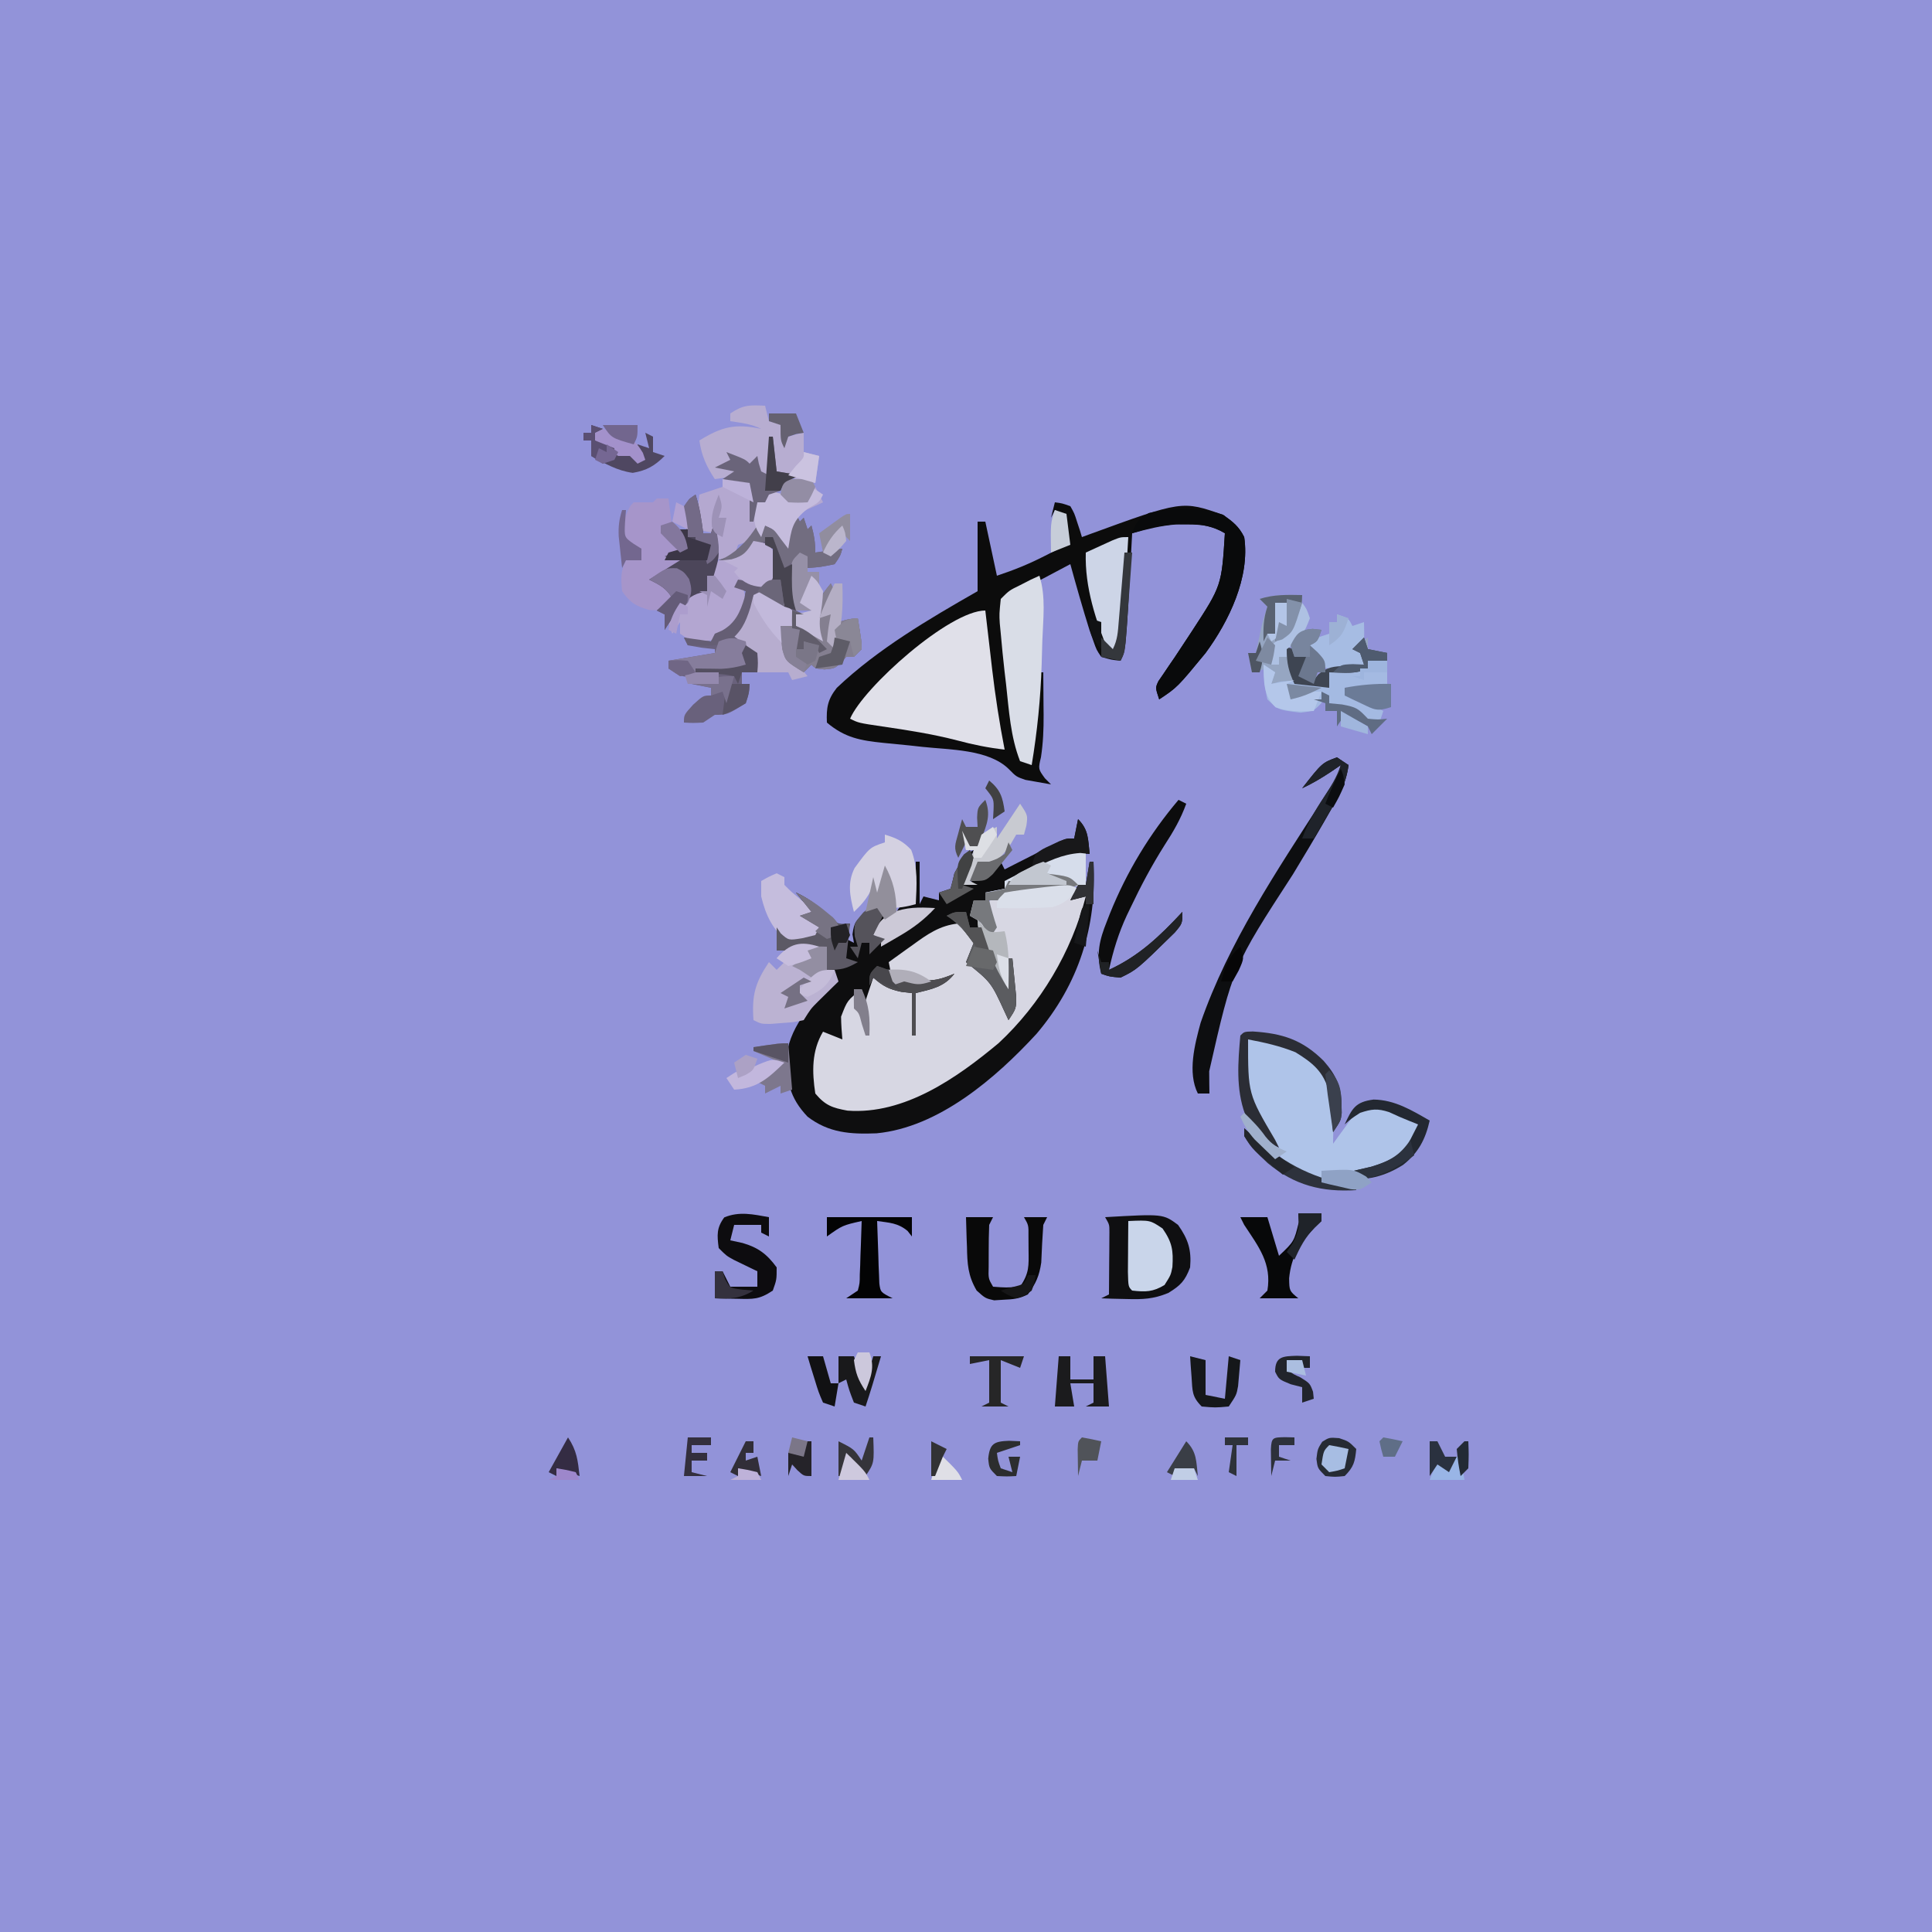 <?xml version="1.0" encoding="UTF-8"?>
<svg version="1.1" xmlns="http://www.w3.org/2000/svg" width="500" height="500">
<path d="M0 0 C165 0 330 0 500 0 C500 165 500 330 500 500 C335 500 170 500 0 500 C0 335 0 170 0 0 Z " fill="#9293D9" transform="translate(0,0)"/>
<path d="M0 0 C1.891 0.246 1.891 0.246 4 1 C5.047 2.848 5.047 2.848 5.75 5.062 C5.992 5.796 6.235 6.529 6.484 7.285 C6.655 7.851 6.825 8.417 7 9 C7.573 8.788 8.147 8.576 8.737 8.357 C32.94 -0.477 32.94 -0.477 43.562 3.25 C46.106 5.076 47.598 6.197 49 9 C50.552 19.424 45.026 30.793 39 39 C31.692 47.872 31.692 47.872 27 51 C26 48 26 48 26.785 46.305 C27.207 45.691 27.628 45.078 28.062 44.445 C28.527 43.754 28.991 43.064 29.469 42.352 C29.975 41.617 30.48 40.882 31 40.125 C32.02 38.587 33.037 37.046 34.051 35.504 C34.553 34.741 35.055 33.978 35.573 33.192 C43.156 21.554 43.156 21.554 44 8 C40.667 6 38.111 5.73 34.25 5.75 C33.265 5.745 32.28 5.74 31.266 5.734 C27.321 6.055 23.816 6.959 20 8 C19.939 9.149 19.879 10.297 19.816 11.48 C18.384 38.232 18.384 38.232 17 41 C14.629 40.762 14.629 40.762 12 40 C10.777 38.207 10.777 38.207 9.938 35.812 C9.622 34.924 9.306 34.036 8.98 33.121 C7.196 27.442 5.576 21.741 4 16 C-1.61 18.97 -7.22 21.94 -13 25 C-13 30.893 -12.873 36.32 -12.125 42.098 C-12.036 42.817 -11.947 43.537 -11.856 44.279 C-11.576 46.541 -11.288 48.802 -11 51.062 C-10.807 52.611 -10.614 54.16 -10.422 55.709 C-9.954 59.473 -9.479 63.237 -9 67 C-8.34 67 -7.68 67 -7 67 C-5.765 59.348 -4.663 51.724 -4 44 C-3.67 44 -3.34 44 -3 44 C-2.973 46.854 -2.953 49.708 -2.938 52.562 C-2.929 53.362 -2.921 54.162 -2.912 54.986 C-2.897 58.746 -3.031 62.204 -3.594 65.938 C-4.324 69.024 -4.324 69.024 -2.562 71.438 C-2.047 71.953 -1.531 72.469 -1 73 C-2.42 72.769 -3.836 72.515 -5.25 72.25 C-6.433 72.041 -6.433 72.041 -7.641 71.828 C-10 71 -10 71 -11.941 69.02 C-17.171 63.889 -27.241 64.056 -34.27 63.289 C-35.93 63.106 -35.93 63.106 -37.624 62.92 C-39.845 62.685 -42.068 62.466 -44.292 62.265 C-50.314 61.645 -54.328 60.95 -59 57 C-59.162 53.196 -58.826 51.051 -56.445 48.023 C-45.875 37.98 -32.593 30.196 -20 23 C-20 17.06 -20 11.12 -20 5 C-19.34 5 -18.68 5 -18 5 C-17.01 9.62 -16.02 14.24 -15 19 C-10.522 17.507 -6.778 15.998 -2.625 13.875 C-1.036 13.067 -1.036 13.067 0.586 12.242 C1.383 11.832 2.179 11.422 3 11 C2.876 9.701 2.752 8.401 2.625 7.062 C2.521 5.966 2.521 5.966 2.414 4.848 C2.209 3.933 2.209 3.933 2 3 C1.34 2.67 0.68 2.34 0 2 C-0.33 2.66 -0.66 3.32 -1 4 C-0.67 2.68 -0.34 1.36 0 0 Z " fill="#0C0C0C" transform="translate(273,130)"/>
<path d="M0 0 C0 0.66 0 1.32 0 2 C0.66 2 1.32 2 2 2 C0.789 15.138 -7.478 26.384 -16 36 C-16.59 36.684 -17.181 37.369 -17.789 38.074 C-27.415 48.499 -42.534 57.94 -56.938 58.562 C-62.239 58.315 -65.245 56.755 -69 53 C-69.153 51.088 -69.222 49.168 -69.25 47.25 C-69.276 46.203 -69.302 45.157 -69.328 44.078 C-68.963 40.652 -67.964 38.791 -66 36 C-64.68 36.66 -63.36 37.32 -62 38 C-62.083 36.948 -62.165 35.896 -62.25 34.812 C-61.964 30.452 -61.09 29 -58 26 C-57.34 26 -56.68 26 -56 26 C-54.375 24.542 -54.375 24.542 -53 23 C-52.227 23.433 -52.227 23.433 -51.438 23.875 C-45.654 26.667 -45.654 26.667 -39.562 26.125 C-39.047 25.754 -38.531 25.383 -38 25 C-43.05 24.062 -43.05 24.062 -48 25 C-48.66 23.35 -49.32 21.7 -50 20 C-46.94 16.634 -43.651 13.844 -40 11.125 C-38.763 10.201 -38.763 10.201 -37.5 9.258 C-35 8 -35 8 -32.332 8.145 C-29.142 9.315 -27.9 11.255 -26 14 C-26.66 15.65 -27.32 17.3 -28 19 C-27.407 19.224 -26.814 19.449 -26.203 19.68 C-23.355 21.387 -22.372 23.25 -20.75 26.125 C-20.229 27.035 -19.708 27.945 -19.172 28.883 C-18.785 29.581 -18.398 30.28 -18 31 C-17.505 29.515 -17.505 29.515 -17 28 C-18.259 25.616 -18.259 25.616 -20 23 C-21.114 20.786 -22.196 18.556 -23.25 16.312 C-24.062 14.605 -24.062 14.605 -24.891 12.863 C-25.257 11.918 -25.623 10.974 -26 10 C-25.67 9.34 -25.34 8.68 -25 8 C-24.34 8.99 -23.68 9.98 -23 11 C-22.702 7.224 -22.702 7.224 -24 5 C-22.664 2.328 -21.801 2.074 -19 1 C-16.14 0.453 -13.269 0.126 -10.375 -0.188 C-9.599 -0.282 -8.823 -0.377 -8.023 -0.475 C-2.26 -1.13 -2.26 -1.13 0 0 Z " fill="#D7D7E3" transform="translate(279,230)"/>
<path d="M0 0 C2.762 2.762 2.579 5.207 3 9 C2.16 8.928 1.319 8.856 0.453 8.781 C-3.711 9.045 -6.667 10.534 -10.25 12.5 C-16.791 16 -16.791 16 -19 16 C-19 16.66 -19 17.32 -19 18 C-20.65 18.33 -22.3 18.66 -24 19 C-24 19.66 -24 20.32 -24 21 C-24.99 21 -25.98 21 -27 21 C-26.35 25.714 -24.484 29.577 -22.438 33.812 C-22.108 34.505 -21.779 35.198 -21.439 35.912 C-20.631 37.61 -19.816 39.306 -19 41 C-18.67 39.35 -18.34 37.7 -18 36 C-17.67 36 -17.34 36 -17 36 C-16.778 38.103 -16.573 40.207 -16.375 42.312 C-16.259 43.484 -16.143 44.656 -16.023 45.863 C-16 49 -16 49 -18 52 C-18.315 51.325 -18.629 50.649 -18.953 49.953 C-22.506 42.205 -22.506 42.205 -29 37 C-28.34 35.35 -27.68 33.7 -27 32 C-28.32 30.35 -29.64 28.7 -31 27 C-35.791 27.496 -39.021 29.802 -42.812 32.562 C-43.41 32.987 -44.007 33.412 -44.623 33.85 C-46.087 34.892 -47.544 35.945 -49 37 C-48.67 38.65 -48.34 40.3 -48 42 C-47.464 41.814 -46.928 41.629 -46.375 41.438 C-44 41 -44 41 -41.125 41.562 C-37.496 42.071 -35.359 41.36 -32 40 C-34.66 43.442 -37.903 43.995 -42 45 C-42 48.63 -42 52.26 -42 56 C-42.33 56 -42.66 56 -43 56 C-43 52.37 -43 48.74 -43 45 C-43.907 44.897 -44.815 44.794 -45.75 44.688 C-49.02 43.996 -50.537 43.179 -53 41 C-53.66 42.98 -54.32 44.96 -55 47 C-55.33 46.01 -55.66 45.02 -56 44 C-59.706 46.883 -59.706 46.883 -61.332 51.113 C-61.315 53.079 -61.166 55.042 -61 57 C-62.65 56.34 -64.3 55.68 -66 55 C-68.973 59.986 -68.856 65.378 -68 71 C-65.393 74.1 -63.603 74.703 -59.68 75.43 C-44.934 76.53 -31.311 66.936 -20.543 57.949 C-9.72 47.884 -1.647 34.282 2 20 C0.68 20.33 -0.64 20.66 -2 21 C-1.34 19.68 -0.68 18.36 0 17 C0.66 17 1.32 17 2 17 C2.33 15.02 2.66 13.04 3 11 C3.33 11 3.66 11 4 11 C4.927 27.827 0.158 42.697 -10.762 55.57 C-21.297 67.006 -36.059 79.764 -52.148 81.301 C-58.924 81.572 -64.492 81.206 -70 77 C-74.739 72.018 -75.472 67.665 -75.41 60.98 C-74.303 52.935 -68.153 46.889 -63 41 C-63 40.34 -63 39.68 -63 39 C-63.66 39 -64.32 39 -65 39 C-65 37.02 -65 35.04 -65 33 C-66.031 33.108 -66.031 33.108 -67.082 33.219 C-68.434 33.358 -68.434 33.358 -69.812 33.5 C-70.706 33.593 -71.599 33.686 -72.52 33.781 C-75 34 -75 34 -78 34 C-78 32 -78 30 -78 28 C-77.474 28.773 -77.474 28.773 -76.938 29.562 C-74.916 31.381 -74.916 31.381 -71.375 30.812 C-70.261 30.544 -69.147 30.276 -68 30 C-67.67 29.34 -67.34 28.68 -67 28 C-68.65 27.01 -70.3 26.02 -72 25 C-71.01 24.67 -70.02 24.34 -69 24 C-70.32 22.35 -71.64 20.7 -73 19 C-69.257 20.694 -66.666 22.982 -63.684 25.758 C-61.946 27.297 -61.946 27.297 -59 27 C-59.33 28.32 -59.66 29.64 -60 31 C-59.34 31.33 -58.68 31.66 -58 32 C-58.124 31.278 -58.248 30.556 -58.375 29.812 C-57.94 26.55 -57.444 26.196 -55 24.188 C-54.01 23.466 -53.02 22.744 -52 22 C-51.34 23.32 -50.68 24.64 -50 26 C-50.99 27.32 -51.98 28.64 -53 30 C-50.161 31.306 -50.161 31.306 -48.078 30.227 C-45.949 28.97 -43.838 27.698 -41.75 26.375 C-40.513 25.591 -39.275 24.808 -38 24 C-40.97 24 -43.94 24 -47 24 C-46.34 23.01 -45.68 22.02 -45 21 C-44.01 21.33 -43.02 21.66 -42 22 C-42 18.37 -42 14.74 -42 11 C-41.67 11 -41.34 11 -41 11 C-41 14.63 -41 18.26 -41 22 C-40.67 21.34 -40.34 20.68 -40 20 C-38.68 20.33 -37.36 20.66 -36 21 C-36 20.34 -36 19.68 -36 19 C-35.01 18.67 -34.02 18.34 -33 18 C-32.622 16.679 -32.298 15.342 -32 14 C-29.444 9.222 -29.444 9.222 -27 8 C-27.99 10.97 -28.98 13.94 -30 17 C-24.397 14.904 -24.397 14.904 -20 11 C-19.505 11.99 -19.505 11.99 -19 13 C-17.868 12.422 -16.736 11.845 -15.57 11.25 C-14.089 10.5 -12.607 9.75 -11.125 9 C-10.005 8.428 -10.005 8.428 -8.863 7.844 C-8.148 7.483 -7.432 7.122 -6.695 6.75 C-5.706 6.247 -5.706 6.247 -4.696 5.734 C-3 5 -3 5 -1 5 C-0.67 3.35 -0.34 1.7 0 0 Z " fill="#0E0E0F" transform="translate(279,212)"/>
<path d="M0 0 C7.732 0.45 13.882 1.803 19.438 7.5 C22.175 11.879 22.114 15.632 22.062 20.75 C22.053 21.92 22.044 23.091 22.035 24.297 C22.024 25.189 22.012 26.081 22 27 C22.398 26.446 22.797 25.891 23.207 25.32 C24.002 24.234 24.002 24.234 24.812 23.125 C25.335 22.406 25.857 21.686 26.395 20.945 C28 19 28 19 31 17 C36.223 17.237 39.664 19.312 44 22 C43.524 26.284 41.161 28.26 38 31 C32.488 34.764 26.473 34.696 20 35 C20 35.33 20 35.66 20 36 C15.631 35.743 13.482 35.4 10.062 32.562 C8 30 8 30 8 28 C6.735 26.344 6.735 26.344 5.125 24.625 C0.184 19.207 -0.279 15.407 -0.125 8.25 C-0.116 7.457 -0.107 6.664 -0.098 5.848 C-0.074 3.898 -0.038 1.949 0 0 Z " fill="#AFC4E9" transform="translate(323,269)"/>
<path d="M0 0 C0.121 1.05 0.121 1.05 0.244 2.12 C0.617 5.352 0.996 8.582 1.375 11.812 C1.501 12.913 1.628 14.013 1.758 15.146 C2.585 22.155 3.644 29.074 5 36 C0.793 35.522 -3.159 34.722 -7.25 33.625 C-13.663 31.961 -20.128 30.959 -26.677 30.002 C-32.809 29.095 -32.809 29.095 -35 28 C-31.56 19.931 -9.299 0 0 0 Z " fill="#E0E0E9" transform="translate(255,158)"/>
<path d="M0 0 C0.495 0.99 0.495 0.99 1 2 C1.33 1.67 1.66 1.34 2 1 C2.495 2.485 2.495 2.485 3 4 C3.33 3.67 3.66 3.34 4 3 C4.687 5.491 5 7.379 5 10 C8.465 9.505 8.465 9.505 12 9 C11.438 10.938 11.438 10.938 10 13 C6.375 13.75 6.375 13.75 3 14 C2.34 13.01 1.68 12.02 1 11 C-1.204 16.186 -1.099 19.597 0 25 C0.66 25.33 1.32 25.66 2 26 C1.34 26 0.68 26 0 26 C0 26.99 0 27.98 0 29 C2.842 30.573 2.842 30.573 6 31 C5.753 29.969 5.505 28.938 5.25 27.875 C4.947 23.177 6.108 21.593 9 18 C9.495 18.99 9.495 18.99 10 20 C9.066 22.031 8.068 24.035 7 26 C7.99 25.67 8.98 25.34 10 25 C9.67 27.64 9.34 30.28 9 33 C9.227 32.196 9.454 31.391 9.688 30.562 C10.121 29.717 10.554 28.871 11 28 C13.625 27.188 13.625 27.188 16 27 C16.977 33.055 16.977 33.055 17 35 C16.34 35.66 15.68 36.32 15 37 C14.34 37 13.68 37 13 37 C12.567 37.495 12.134 37.99 11.688 38.5 C10 40 10 40 7.375 40.25 C5 40 5 40 4 39 C3.34 39.66 2.68 40.32 2 41 C-2.7 38.108 -2.7 38.108 -3.555 34.953 C-3.786 32.977 -3.901 30.987 -4 29 C-3.01 29 -2.02 29 -1 29 C-1.332 25.905 -2.029 24.972 -4.312 22.75 C-7.024 20.636 -7.024 20.636 -11 21 C-11.268 22.093 -11.536 23.186 -11.812 24.312 C-12.877 27.617 -13.347 28.95 -16 31 C-15.01 31.722 -14.02 32.444 -13 33.188 C-10.052 35.61 -10.052 35.61 -9.625 38.812 C-9.749 39.534 -9.873 40.256 -10 41 C-11.32 41 -12.64 41 -14 41 C-14 41.99 -14 42.98 -14 44 C-13.34 44 -12.68 44 -12 44 C-12.125 46.312 -12.125 46.312 -13 49 C-17.862 52 -17.862 52 -21 52 C-21.99 52.66 -22.98 53.32 -24 54 C-26.688 54.125 -26.688 54.125 -29 54 C-29 52 -29 52 -26.625 49.375 C-24 47 -24 47 -22 47 C-22 46.34 -22 45.68 -22 45 C-23.65 44.67 -25.3 44.34 -27 44 C-26.402 43.856 -25.804 43.711 -25.188 43.562 C-23.438 43.113 -21.713 42.571 -20 42 C-20.687 42.023 -21.374 42.046 -22.082 42.07 C-22.983 42.088 -23.884 42.106 -24.812 42.125 C-25.706 42.148 -26.599 42.171 -27.52 42.195 C-30 42 -30 42 -33 40 C-33 39.34 -33 38.68 -33 38 C-29.04 37.34 -25.08 36.68 -21 36 C-21 35.67 -21 35.34 -21 35 C-22.702 34.814 -22.702 34.814 -24.438 34.625 C-25.613 34.419 -26.789 34.212 -28 34 C-28.33 33.34 -28.66 32.68 -29 32 C-26.69 32.33 -24.38 32.66 -22 33 C-21.67 32.34 -21.34 31.68 -21 31 C-20.381 30.732 -19.762 30.464 -19.125 30.188 C-15.702 28.275 -14.405 25.364 -13.312 21.688 C-13.209 21.131 -13.106 20.574 -13 20 C-13.99 19.67 -14.98 19.34 -16 19 C-15.67 18.34 -15.34 17.68 -15 17 C-12.69 17.33 -10.38 17.66 -8 18 C-6.142 14.865 -5.799 12.625 -6 9 C-8.397 8.32 -8.397 8.32 -11 8 C-11.66 8.66 -12.32 9.32 -13 10 C-12.67 10.66 -12.34 11.32 -12 12 C-14.64 12 -17.28 12 -20 12 C-19.422 11.752 -18.845 11.505 -18.25 11.25 C-14.544 9.191 -12.333 6.5 -10 3 C-9.67 3.66 -9.34 4.32 -9 5 C-8.67 4.34 -8.34 3.68 -8 3 C-4.125 4.875 -4.125 4.875 -3 6 C-2.01 4.02 -1.02 2.04 0 0 Z " fill="#69617C" transform="translate(206,133)"/>
<path d="M0 0 C15.011 -0.859 15.011 -0.859 18.875 2 C21.502 5.708 22.386 8.475 22 13 C20.679 16.497 19.525 17.679 16.34 19.625 C12.504 21.204 9.753 21.304 5.625 21.188 C4.38 21.16 3.135 21.133 1.852 21.105 C0.911 21.071 -0.03 21.036 -1 21 C-0.34 20.67 0.32 20.34 1 20 C1.027 17.042 1.047 14.083 1.062 11.125 C1.071 10.283 1.079 9.441 1.088 8.574 C1.093 7.366 1.093 7.366 1.098 6.133 C1.106 5.017 1.106 5.017 1.114 3.879 C1.118 1.909 1.118 1.909 0 0 Z " fill="#0F0F11" transform="translate(286,315)"/>
<path d="M0 0 C1.72 5.408 0.951 11.179 0.758 16.777 C0.689 18.833 0.634 20.889 0.58 22.945 C0.314 31.759 -0.557 40.289 -2 49 C-2.99 48.67 -3.98 48.34 -5 48 C-7.488 41.681 -7.883 34.828 -8.625 28.125 C-8.759 26.992 -8.893 25.859 -9.031 24.691 C-9.398 21.463 -9.715 18.236 -10 15 C-10.086 14.109 -10.172 13.218 -10.261 12.3 C-10.398 9.902 -10.398 9.902 -10 6 C-7.812 3.809 -7.812 3.809 -5 2.438 C-4.072 1.962 -3.144 1.486 -2.188 0.996 C-1.466 0.667 -0.744 0.339 0 0 Z " fill="#D9DDE7" transform="translate(269,149)"/>
<path d="M0 0 C1.875 0.312 1.875 0.312 4 1 C6 4 6 4 5.75 7.062 C5 10 5 10 3 12 C-0.125 11.625 -0.125 11.625 -3 11 C-2.773 11.887 -2.546 12.774 -2.312 13.688 C-1.938 17.653 -2.636 18.876 -5 22 C-5.392 22.578 -5.784 23.155 -6.188 23.75 C-9.097 25.756 -12.498 26.148 -16 26 C-16.99 25.34 -17.98 24.68 -19 24 C-19 23.01 -19 22.02 -19 21 C-19.66 21.99 -20.32 22.98 -21 24 C-21.688 22.25 -21.688 22.25 -22 20 C-20.688 17.75 -20.688 17.75 -19 16 C-18.34 16 -17.68 16 -17 16 C-16.34 13.69 -15.68 11.38 -15 9 C-14.67 10.32 -14.34 11.64 -14 13 C-13.34 13 -12.68 13 -12 13 C-11.876 12.237 -11.752 11.474 -11.625 10.688 C-11 8 -11 8 -9 5 C-8.031 4.856 -7.061 4.711 -6.062 4.562 C-2.892 4.3 -2.892 4.3 -1.125 1.938 C-0.754 1.298 -0.383 0.659 0 0 Z " fill="#B3A6D1" transform="translate(195,140)"/>
<path d="M0 0 C2.31 0.33 4.62 0.66 7 1 C8 5.75 8 5.75 8 8 C8.33 7.34 8.66 6.68 9 6 C9.66 6 10.32 6 11 6 C11.33 5.01 11.66 4.02 12 3 C15.41 3.787 18.689 4.871 22 6 C22.66 4.68 23.32 3.36 24 2 C24.66 3.32 25.32 4.64 26 6 C25.051 6.433 24.102 6.866 23.125 7.312 C19.8 8.793 19.8 8.793 18 12 C17.61 13.99 17.268 15.99 17 18 C16.381 17.196 15.762 16.391 15.125 15.562 C13.258 12.961 13.258 12.961 11 12 C10.67 12.99 10.34 13.98 10 15 C7 16 7 16 4 17 C3.67 17.99 3.34 18.98 3 20 C1.35 20.33 -0.3 20.66 -2 21 C-2 18.69 -2 16.38 -2 14 C-3.65 13.67 -5.3 13.34 -7 13 C-6.67 10.03 -6.34 7.06 -6 4 C-4.02 3.34 -2.04 2.68 0 2 C0 1.34 0 0.68 0 0 Z " fill="#B4A8D0" transform="translate(187,124)"/>
<path d="M0 0 C0.33 1.32 0.66 2.64 1 4 C2.32 4.33 3.64 4.66 5 5 C5 6.65 5 8.3 5 10 C5.33 9.34 5.66 8.68 6 8 C8.062 7.375 8.062 7.375 10 7 C10 8.65 10 10.3 10 12 C11.32 12.33 12.64 12.66 14 13 C13.67 15.31 13.34 17.62 13 20 C11.952 19.783 11.952 19.783 10.883 19.562 C9.973 19.377 9.063 19.191 8.125 19 C7.22 18.814 6.315 18.629 5.383 18.438 C3.076 17.94 3.076 17.94 1 18 C-2 17 -2 17 -5 15 C-5.99 14.67 -6.98 14.34 -8 14 C-8 14.66 -8 15.32 -8 16 C-7.34 16.66 -6.68 17.32 -6 18 C-8.31 18.33 -10.62 18.66 -13 19 C-15.191 15.666 -16.435 12.958 -17 9 C-11.206 5.409 -7.696 4.565 -1 6 C-3.601 4.7 -6.14 4.435 -9 4 C-9 3.34 -9 2.68 -9 2 C-5.565 -0.29 -4.015 -0.178 0 0 Z " fill="#B7ADD1" transform="translate(198,105)"/>
<path d="M0 0 C0 1.98 0 3.96 0 6 C0.66 6 1.32 6 2 6 C2.33 6.99 2.66 7.98 3 9 C2.518 9.471 2.036 9.941 1.539 10.426 C0.592 11.36 0.592 11.36 -0.375 12.312 C-1.315 13.235 -1.315 13.235 -2.273 14.176 C-4.181 16.088 -4.181 16.088 -6 19 C-8.531 19.547 -8.531 19.547 -11.5 19.75 C-12.48 19.827 -13.459 19.905 -14.469 19.984 C-17 20 -17 20 -19 19 C-19.454 12.537 -18.594 9.391 -15 4 C-14.34 4.66 -13.68 5.32 -13 6 C-12.34 5.34 -11.68 4.68 -11 4 C-11.66 3.67 -12.32 3.34 -13 3 C-9.023 -1.573 -5.714 -1.169 0 0 Z " fill="#BBB2D2" transform="translate(214,245)"/>
<path d="M0 0 C0.99 0 1.98 0 3 0 C3.33 2.64 3.66 5.28 4 8 C3.01 7.67 2.02 7.34 1 7 C1.825 7.784 2.65 8.568 3.5 9.375 C6 12 6 12 6 14 C5.01 14.495 5.01 14.495 4 15 C4.99 15.33 5.98 15.66 7 16 C4.703 17.743 2.401 19.399 0 21 C2.118 22.118 2.118 22.118 5 23 C4.688 24.875 4.688 24.875 4 27 C1 29 1 29 -1.938 28.875 C-5.489 27.86 -6.88 27.016 -9 24 C-9.315 20.855 -9.42 18.841 -8 16 C-7.01 15.67 -6.02 15.34 -5 15 C-5.66 14.34 -6.32 13.68 -7 13 C-8.822 9.72 -9.114 8.455 -8.188 4.75 C-7 2 -7 2 -6 1 C-4.333 1 -2.667 1 -1 1 C-0.67 0.67 -0.34 0.34 0 0 Z " fill="#A695CA" transform="translate(170,129)"/>
<path d="M0 0 C2.544 1.826 4.036 2.947 5.438 5.75 C6.99 16.174 1.464 27.543 -4.562 35.75 C-11.87 44.622 -11.87 44.622 -16.562 47.75 C-17.562 44.75 -17.562 44.75 -16.777 43.055 C-16.145 42.135 -16.145 42.135 -15.5 41.195 C-15.036 40.504 -14.571 39.814 -14.093 39.102 C-13.335 38 -13.335 38 -12.562 36.875 C-11.542 35.337 -10.525 33.796 -9.512 32.254 C-9.009 31.491 -8.507 30.728 -7.99 29.942 C-0.406 18.304 -0.406 18.304 0.438 4.75 C-5.073 1.443 -11.972 2.115 -18.125 3.203 C-19.953 3.66 -21.761 4.196 -23.562 4.75 C-22.612 1.898 -21.879 0.917 -19.188 -0.5 C-12.72 -1.838 -6.282 -2.204 0 0 Z " fill="#090A0B" transform="translate(316.562,133.25)"/>
<path d="M0 0 C0.99 0.66 1.98 1.32 3 2 C2.423 6.706 0.345 10.346 -2 14.375 C-2.604 15.432 -2.604 15.432 -3.221 16.511 C-5.875 21.13 -8.613 25.695 -11.375 30.25 C-26.9 54.157 -26.9 54.157 -33.062 81.25 C-33.049 82.866 -33.049 82.866 -33.035 84.516 C-33.024 85.335 -33.012 86.155 -33 87 C-33.99 87 -34.98 87 -36 87 C-38.718 81.564 -36.797 74.296 -35.285 68.707 C-28.094 47.964 -15.548 29.34 -3.745 11.001 C-3.268 10.257 -2.792 9.513 -2.301 8.746 C-1.669 7.767 -1.669 7.767 -1.025 6.767 C0.157 4.867 0.157 4.867 1 2 C0.092 2.619 -0.815 3.237 -1.75 3.875 C-4.149 5.444 -6.41 6.804 -9 8 C-3.857 1.429 -3.857 1.429 0 0 Z " fill="#0D0E10" transform="translate(346,196)"/>
<path d="M0 0 C0 3.957 -1.238 6.477 -3 10 C-4.324 11.012 -5.656 12.014 -7 13 C-7.804 15.599 -7.804 15.599 -8 18 C-7.34 18 -6.68 18 -6 18 C-6 17.34 -6 16.68 -6 16 C-5.34 16 -4.68 16 -4 16 C-4 15.34 -4 14.68 -4 14 C-4.66 13.67 -5.32 13.34 -6 13 C-4.68 13.33 -3.36 13.66 -2 14 C-2 14.66 -2 15.32 -2 16 C-1.01 16 -0.02 16 1 16 C1 16.66 1 17.32 1 18 C1.66 18.33 2.32 18.66 3 19 C2.01 19.66 1.02 20.32 0 21 C0.99 21.33 1.98 21.66 3 22 C3.388 21.519 3.776 21.038 4.176 20.543 C6.541 18.543 8.127 18.511 11.188 18.312 C12.089 18.247 12.99 18.181 13.918 18.113 C14.605 18.076 15.292 18.039 16 18 C15.67 17.01 15.34 16.02 15 15 C14.34 14.67 13.68 14.34 13 14 C14.32 13.01 15.64 12.02 17 11 C17 11.99 17 12.98 17 14 C19.475 14.495 19.475 14.495 22 15 C22 15.66 22 16.32 22 17 C20.35 17 18.7 17 17 17 C17 17.66 17 18.32 17 19 C13.785 20.607 10.564 20.057 7 20 C7 21.32 7 22.64 7 24 C2.05 23.67 -2.9 23.34 -8 23 C-8.33 21.68 -8.66 20.36 -9 19 C-10.32 19.33 -11.64 19.66 -13 20 C-13.33 18.35 -13.66 16.7 -14 15 C-13.34 15 -12.68 15 -12 15 C-11.867 14.385 -11.734 13.77 -11.598 13.137 C-11.421 12.328 -11.244 11.52 -11.062 10.688 C-10.888 9.887 -10.714 9.086 -10.535 8.262 C-10 6 -10 6 -9 3 C-9.66 2.34 -10.32 1.68 -11 1 C-7.326 -0.176 -3.831 -0.074 0 0 Z " fill="#96A6C2" transform="translate(337,154)"/>
<path d="M0 0 C1.65 0 3.3 0 5 0 C5 1.98 5 3.96 5 6 C1.37 6.33 -2.26 6.66 -6 7 C-6 7.66 -6 8.32 -6 9 C-5.464 9.103 -4.928 9.206 -4.375 9.312 C-1.375 10.181 1.238 11.556 4 13 C3.67 13.99 3.34 14.98 3 16 C0.133 15.427 -0.861 15.139 -3 13 C-4.176 12.67 -5.351 12.34 -6.562 12 C-8.264 11.505 -8.264 11.505 -10 11 C-10.33 10.34 -10.66 9.68 -11 9 C-11.351 9.66 -11.701 10.32 -12.062 11 C-14 13 -14 13 -17.375 13.438 C-23.18 12.737 -23.18 12.737 -26 10 C-26.717 7.004 -26.929 4.074 -27 1 C-25.515 1.99 -25.515 1.99 -24 3 C-24.33 3.99 -24.66 4.98 -25 6 C-24.196 5.794 -23.391 5.588 -22.562 5.375 C-18.042 4.899 -14.349 5.831 -10 7 C-10 5.68 -10 4.36 -10 3 C-6.7 2.67 -3.4 2.34 0 2 C0 1.34 0 0.68 0 0 Z " fill="#A4BAE2" transform="translate(354,171)"/>
<path d="M0 0 C1.109 3.326 1.542 6.531 2 10 C2.66 10 3.32 10 4 10 C4.33 9.01 4.66 8.02 5 7 C6.311 15.592 6.311 15.592 5 20 C4.732 20.907 4.464 21.815 4.188 22.75 C3.796 23.492 3.404 24.235 3 25 C2.402 25.144 1.804 25.289 1.188 25.438 C-3.221 26.571 -5.588 31.382 -8 35 C-8 33.68 -8 32.36 -8 31 C-8.66 30.67 -9.32 30.34 -10 30 C-8.68 29.01 -7.36 28.02 -6 27 C-7.36 24.28 -9.341 23.33 -12 22 C-9.36 20.35 -6.72 18.7 -4 17 C-5.32 16.67 -6.64 16.34 -8 16 C-6.35 15.34 -4.7 14.68 -3 14 C-3.33 12.35 -3.66 10.7 -4 9 C-3.34 9 -2.68 9 -2 9 C-2.227 8.072 -2.454 7.144 -2.688 6.188 C-3 3 -3 3 -1.562 1.125 C-1.047 0.754 -0.531 0.383 0 0 Z " fill="#4C465A" transform="translate(180,128)"/>
<path d="M0 0 C2.997 1.199 5.635 2.804 8 5 C8 6.32 8 7.64 8 9 C7.01 9 6.02 9 5 9 C7.291 16.233 7.291 16.233 12 22 C10.68 22.33 9.36 22.66 8 23 C7.67 22.34 7.34 21.68 7 21 C4.36 21 1.72 21 -1 21 C-1.227 20.093 -1.454 19.185 -1.688 18.25 C-3.181 14.551 -4.754 13.221 -8 11 C-7.381 10.278 -6.763 9.556 -6.125 8.812 C-4.155 6.205 -3.17 4.008 -2 1 C-1.34 0.67 -0.68 0.34 0 0 Z " fill="#B7ADCF" transform="translate(197,153)"/>
<path d="M0 0 C-0.248 4.439 -0.527 8.876 -0.812 13.312 C-0.883 14.575 -0.953 15.838 -1.025 17.139 C-1.106 18.347 -1.187 19.556 -1.27 20.801 C-1.338 21.916 -1.406 23.032 -1.476 24.181 C-2.036 27.193 -2.607 28.17 -5 30 C-8.376 21.641 -11.283 13.098 -11 4 C-9.544 3.329 -8.085 2.663 -6.625 2 C-5.813 1.629 -5.001 1.258 -4.164 0.875 C-2 0 -2 0 0 0 Z " fill="#CDD5E7" transform="translate(292,139)"/>
<path d="M0 0 C2.933 0.872 4.707 1.687 6.812 3.938 C8.608 8.568 8.232 13.092 8 18 C5.509 18.687 3.621 19 1 19 C1.206 18.402 1.413 17.804 1.625 17.188 C2.307 14.715 2.307 14.715 0 12 C-0.66 13.65 -1.32 15.3 -2 17 C-2.33 15.68 -2.66 14.36 -3 13 C-3.268 13.598 -3.536 14.196 -3.812 14.812 C-4.991 16.983 -6.231 18.308 -8 20 C-9.036 15.932 -9.758 12.526 -7.836 8.656 C-3.895 3.298 -3.895 3.298 0 2 C0 1.34 0 0.68 0 0 Z " fill="#D4D1E1" transform="translate(229,216)"/>
<path d="M0 0 C0.33 0.66 0.66 1.32 1 2 C0.066 4.031 -0.932 6.035 -2 8 C-1.01 7.67 -0.02 7.34 1 7 C0.67 9.64 0.34 12.28 0 15 C0.227 14.196 0.454 13.391 0.688 12.562 C1.121 11.717 1.554 10.871 2 10 C4.625 9.188 4.625 9.188 7 9 C7.977 15.055 7.977 15.055 8 17 C7.34 17.66 6.68 18.32 6 19 C5.34 19 4.68 19 4 19 C3.567 19.495 3.134 19.99 2.688 20.5 C1 22 1 22 -1.625 22.25 C-4 22 -4 22 -5 21 C-5.66 21.66 -6.32 22.32 -7 23 C-11.7 20.108 -11.7 20.108 -12.555 16.953 C-12.786 14.977 -12.901 12.987 -13 11 C-12.01 11 -11.02 11 -10 11 C-10 9.68 -10 8.36 -10 7 C-9.01 7.33 -8.02 7.66 -7 8 C-7.66 8 -8.32 8 -9 8 C-9 8.99 -9 9.98 -9 11 C-6.158 12.573 -6.158 12.573 -3 13 C-3.248 11.969 -3.495 10.938 -3.75 9.875 C-4.053 5.177 -2.892 3.593 0 0 Z " fill="#847F90" transform="translate(215,151)"/>
<path d="M0 0 C0.66 0.33 1.32 0.66 2 1 C0.571 4.956 -1.336 8.229 -3.625 11.75 C-6.905 16.941 -9.743 22.265 -12.375 27.812 C-12.708 28.505 -13.042 29.198 -13.385 29.911 C-15.534 34.535 -16.896 39.021 -18 44 C-10.198 40.419 -4.807 35.243 1 29 C1 32 1 32 -0.977 34.34 C-10.747 43.923 -10.747 43.923 -15 46 C-17.875 45.75 -17.875 45.75 -20 45 C-21.324 39.861 -20.485 36.298 -18.562 31.5 C-18.156 30.458 -18.156 30.458 -17.742 29.394 C-13.401 18.638 -7.504 8.864 0 0 Z " fill="#0C0C0D" transform="translate(305,207)"/>
<path d="M0 0 C0 2.97 0 5.94 0 9 C-9.9 10.485 -9.9 10.485 -20 12 C-20 12.33 -20 12.66 -20 13 C-21.65 13 -23.3 13 -25 13 C-24.424 15.386 -23.778 17.667 -23 20 C-23.66 20.99 -24.32 21.98 -25 23 C-25.268 22.381 -25.536 21.762 -25.812 21.125 C-26.956 18.7 -26.956 18.7 -30 17 C-29.67 15.68 -29.34 14.36 -29 13 C-28.01 13 -27.02 13 -26 13 C-26 12.34 -26 11.68 -26 11 C-24.35 10.67 -22.7 10.34 -21 10 C-21 9.34 -21 8.68 -21 8 C-18.443 6.654 -15.881 5.323 -13.312 4 C-12.231 3.428 -12.231 3.428 -11.127 2.844 C-7.295 0.884 -4.426 -0.559 0 0 Z " fill="#D6DDEB" transform="translate(281,220)"/>
<path d="M0 0 C5.641 -0.242 5.641 -0.242 8.875 1.938 C11.378 5.545 11.683 7.609 11.418 11.906 C11 14 11 14 9.375 16.562 C6.377 18.377 4.447 18.383 1 18 C0 17 0 17 -0.098 13.184 C-0.091 11.602 -0.079 10.019 -0.062 8.438 C-0.058 7.631 -0.053 6.825 -0.049 5.994 C-0.037 3.996 -0.019 1.998 0 0 Z " fill="#C9D5EA" transform="translate(292,316)"/>
<path d="M0 0 C0 1.65 0 3.3 0 5 C-0.66 4.67 -1.32 4.34 -2 4 C-2 3.34 -2 2.68 -2 2 C-4.31 2 -6.62 2 -9 2 C-9.33 3.32 -9.66 4.64 -10 6 C-8.422 6.34 -8.422 6.34 -6.812 6.688 C-2.798 7.857 -0.498 9.566 2 13 C2 16.188 2 16.188 1 19 C-2.527 21.351 -4.029 21.214 -8.188 21.125 C-9.274 21.107 -10.361 21.089 -11.48 21.07 C-12.728 21.036 -12.728 21.036 -14 21 C-14 18.69 -14 16.38 -14 14 C-13.34 14 -12.68 14 -12 14 C-11.34 15.32 -10.68 16.64 -10 18 C-7.69 18 -5.38 18 -3 18 C-3 16.68 -3 15.36 -3 14 C-3.554 13.734 -4.109 13.469 -4.68 13.195 C-5.404 12.842 -6.129 12.489 -6.875 12.125 C-7.594 11.777 -8.314 11.429 -9.055 11.07 C-11 10 -11 10 -13 8 C-13.425 4.671 -13.598 2.806 -11.562 0.062 C-7.647 -1.561 -4.093 -0.726 0 0 Z " fill="#0D0C0F" transform="translate(199,315)"/>
<path d="M0 0 C0.66 0.33 1.32 0.66 2 1 C2 1.66 2 2.32 2 3 C3.786 4.807 3.786 4.807 6 6.625 C6.742 7.257 7.485 7.888 8.25 8.539 C8.828 9.021 9.405 9.503 10 10 C9.01 10.33 8.02 10.66 7 11 C8.98 11.99 10.96 12.98 13 14 C13 14.99 13 15.98 13 17 C9.628 17.72 6.452 18.206 3 18 C-0.989 14.593 -2.789 11.065 -4 6 C-4 4.68 -4 3.36 -4 2 C-2.125 0.938 -2.125 0.938 0 0 Z " fill="#C5BDDD" transform="translate(201,226)"/>
<path d="M0 0 C2.31 0 4.62 0 7 0 C6.67 0.66 6.34 1.32 6 2 C5.903 4.332 5.87 6.666 5.875 9 C5.871 10.887 5.871 10.887 5.867 12.812 C5.778 15.897 5.778 15.897 7 18 C10.416 18.25 10.416 18.25 14 18 C16.397 14.404 16.24 12.699 16.188 8.438 C16.181 7.281 16.175 6.125 16.168 4.934 C16.198 2.066 16.198 2.066 15 0 C16.98 0 18.96 0 21 0 C20.67 0.66 20.34 1.32 20 2 C19.761 5.245 19.617 8.488 19.477 11.738 C18.967 15.227 18.083 17.183 16 20 C13.713 21.144 12.171 21.265 9.625 21.375 C8.469 21.448 8.469 21.448 7.289 21.523 C5 21 5 21 2.758 18.996 C0.488 15.128 0.337 12.095 0.25 7.688 C0.22 6.947 0.191 6.206 0.16 5.443 C0.09 3.629 0.043 1.815 0 0 Z " fill="#090909" transform="translate(250,315)"/>
<path d="M0 0 C1.98 0 3.96 0 6 0 C6 0.66 6 1.32 6 2 C5.134 2.835 5.134 2.835 4.25 3.688 C0.353 7.693 -1.823 11.196 -2.375 16.812 C-2.323 20.09 -2.323 20.09 0 22 C-3.3 22 -6.6 22 -10 22 C-9.34 21.34 -8.68 20.68 -8 20 C-6.831 12.988 -10.239 8.699 -14 3 C-14.33 2.34 -14.66 1.68 -15 1 C-12.69 1 -10.38 1 -8 1 C-7.01 4.3 -6.02 7.6 -5 11 C-1.083 7.291 -1.083 7.291 0.125 2.312 C0.063 1.168 0.063 1.168 0 0 Z " fill="#070809" transform="translate(336,314)"/>
<path d="M0 0 C7.67 0.485 12.846 2.143 18.344 7.613 C21.548 11.274 22.919 14.235 22.965 19.055 C22.979 19.735 22.993 20.416 23.008 21.117 C22.777 23.055 22.777 23.055 20.777 26.055 C20.691 25.102 20.605 24.149 20.516 23.168 C20.375 21.914 20.235 20.659 20.09 19.367 C19.962 18.126 19.835 16.884 19.703 15.605 C18.348 10.41 15.499 8.111 11.027 5.367 C7.017 3.748 3.017 2.855 -1.223 2.055 C-1.235 16.15 -1.235 16.15 5.777 28.055 C6.107 28.715 6.437 29.375 6.777 30.055 C2.267 28.182 0.395 25.478 -2.023 21.336 C-4.393 14.852 -3.828 7.851 -3.223 1.055 C-2.223 0.055 -2.223 0.055 0 0 Z " fill="#2B2D35" transform="translate(324.223,266.945)"/>
<path d="M0 0 C7.26 0 14.52 0 22 0 C22 1.65 22 3.3 22 5 C21.629 4.526 21.258 4.051 20.875 3.562 C18.38 1.483 16.167 1.442 13 1 C13.087 3.96 13.194 6.916 13.312 9.875 C13.335 10.717 13.358 11.559 13.381 12.426 C13.416 13.231 13.452 14.037 13.488 14.867 C13.514 15.611 13.541 16.354 13.568 17.121 C13.867 19.407 13.867 19.407 17 21 C13.04 21 9.08 21 5 21 C5.99 20.34 6.98 19.68 8 19 C8.505 17.076 8.505 17.076 8.512 14.867 C8.547 14.062 8.583 13.256 8.619 12.426 C8.642 11.584 8.664 10.742 8.688 9.875 C8.722 9.026 8.756 8.176 8.791 7.301 C8.874 5.201 8.938 3.101 9 1 C4.031 2.127 4.031 2.127 0 5 C0 3.35 0 1.7 0 0 Z " fill="#030304" transform="translate(214,315)"/>
<path d="M0 0 C3 1 3 1 4 3 C4.99 2.67 5.98 2.34 7 2 C7.125 6.75 7.125 6.75 6 9 C6.399 11.098 6.399 11.098 7 13 C5.399 13.249 3.794 13.474 2.188 13.688 C1.294 13.815 0.401 13.943 -0.52 14.074 C-3 14 -3 14 -4.75 12.656 C-6.108 10.857 -7.079 9.054 -8 7 C-6.02 6.34 -4.04 5.68 -2 5 C-2 4.01 -2 3.02 -2 2 C-1.34 2 -0.68 2 0 2 C0 1.34 0 0.68 0 0 Z " fill="#A6BCE3" transform="translate(346,159)"/>
<path d="M0 0 C0.33 0.66 0.66 1.32 1 2 C1.33 1.67 1.66 1.34 2 1 C2.33 1.99 2.66 2.98 3 4 C3.33 3.67 3.66 3.34 4 3 C4.687 5.491 5 7.379 5 10 C8.465 9.505 8.465 9.505 12 9 C11.438 10.938 11.438 10.938 10 13 C6.375 13.75 6.375 13.75 3 14 C2.34 13.01 1.68 12.02 1 11 C-0.65 12.32 -2.3 13.64 -4 15 C-4.66 12.03 -5.32 9.06 -6 6 C-7.98 6.99 -9.96 7.98 -12 9 C-12 9.99 -12 10.98 -12 12 C-14.64 12 -17.28 12 -20 12 C-19.422 11.752 -18.845 11.505 -18.25 11.25 C-14.544 9.191 -12.333 6.5 -10 3 C-9.67 3.66 -9.34 4.32 -9 5 C-8.67 4.34 -8.34 3.68 -8 3 C-4.125 4.875 -4.125 4.875 -3 6 C-2.01 4.02 -1.02 2.04 0 0 Z " fill="#726D80" transform="translate(206,133)"/>
<path d="M0 0 C3.743 1.694 6.334 3.982 9.316 6.758 C11.054 8.297 11.054 8.297 14 8 C13.67 10.97 13.34 13.94 13 17 C13.99 17.33 14.98 17.66 16 18 C12.912 19.765 11.767 20 8 20 C8 18.02 8 16.04 8 14 C7.313 14.072 6.626 14.144 5.918 14.219 C4.566 14.358 4.566 14.358 3.188 14.5 C2.294 14.593 1.401 14.686 0.48 14.781 C-2 15 -2 15 -5 15 C-5 13 -5 11 -5 9 C-4.474 9.773 -4.474 9.773 -3.938 10.562 C-1.916 12.381 -1.916 12.381 1.625 11.812 C3.296 11.41 3.296 11.41 5 11 C5.33 10.34 5.66 9.68 6 9 C4.35 8.01 2.7 7.02 1 6 C1.99 5.67 2.98 5.34 4 5 C2.68 3.35 1.36 1.7 0 0 Z " fill="#5C5965" transform="translate(206,231)"/>
<path d="M0 0 C0.66 0 1.32 0 2 0 C2.99 2.64 3.98 5.28 5 8 C5.66 7.67 6.32 7.34 7 7 C6.979 8.238 6.959 9.475 6.938 10.75 C6.932 13.664 7.07 16.21 8 19 C5.545 18.045 3.157 17.081 0.812 15.875 C-0.965 14.855 -0.965 14.855 -3 15 C-3.268 16.073 -3.536 17.145 -3.812 18.25 C-5.11 22.347 -6.245 24.7 -9.688 27.25 C-13.167 28.378 -16.352 28.122 -20 28 C-20.33 27.34 -20.66 26.68 -21 26 C-18.69 26.33 -16.38 26.66 -14 27 C-13.67 26.34 -13.34 25.68 -13 25 C-12.381 24.732 -11.762 24.464 -11.125 24.188 C-7.702 22.275 -6.405 19.364 -5.312 15.688 C-5.209 15.131 -5.106 14.574 -5 14 C-5.99 13.67 -6.98 13.34 -8 13 C-7.67 12.34 -7.34 11.68 -7 11 C-4.69 11.33 -2.38 11.66 0 12 C1.858 8.865 2.201 6.625 2 3 C1.34 2.67 0.68 2.34 0 2 C0 1.34 0 0.68 0 0 Z " fill="#655E74" transform="translate(198,139)"/>
<path d="M0 0 C0.99 0.66 1.98 1.32 3 2 C2 4 2 4 -0.938 5.625 C-5.068 8.828 -5.159 10.952 -6 16 C-6.619 15.196 -7.237 14.391 -7.875 13.562 C-9.742 10.961 -9.742 10.961 -12 10 C-12.33 10.99 -12.66 11.98 -13 13 C-14.619 10.428 -15.044 9.323 -14.625 6.25 C-14.419 5.508 -14.213 4.765 -14 4 C-13.34 4 -12.68 4 -12 4 C-11.67 3.01 -11.34 2.02 -11 1 C-7.59 1.787 -4.311 2.871 -1 4 C-0.67 2.68 -0.34 1.36 0 0 Z " fill="#C5BCDD" transform="translate(210,126)"/>
<path d="M0 0 C0.33 1.32 0.66 2.64 1 4 C1.99 4 2.98 4 4 4 C5.98 8.29 7.96 12.58 10 17 C10.33 15.35 10.66 13.7 11 12 C11.33 12 11.66 12 12 12 C12.222 14.103 12.427 16.207 12.625 18.312 C12.799 20.07 12.799 20.07 12.977 21.863 C13 25 13 25 11 28 C10.685 27.325 10.371 26.649 10.047 25.953 C6.494 18.205 6.494 18.205 0 13 C0.66 11.35 1.32 9.7 2 8 C-0.219 5.092 -1.93 3.047 -5 1 C-3 0 -3 0 0 0 Z " fill="#5B5C60" transform="translate(250,236)"/>
<path d="M0 0 C0.33 0 0.66 0 1 0 C1.33 2.97 1.66 5.94 2 9 C4.97 9.495 4.97 9.495 8 10 C7.361 10.289 6.721 10.578 6.062 10.875 C3.848 11.828 3.848 11.828 3 14 C2.01 14.33 1.02 14.66 0 15 C-0.33 15.66 -0.66 16.32 -1 17 C-1.66 17 -2.32 17 -3 17 C-3.33 18.65 -3.66 20.3 -4 22 C-4.33 22 -4.66 22 -5 22 C-5 19.03 -5 16.06 -5 13 C-7.31 12.34 -9.62 11.68 -12 11 C-11.01 10.34 -10.02 9.68 -9 9 C-10.65 8.67 -12.3 8.34 -14 8 C-12.68 7.34 -11.36 6.68 -10 6 C-10.33 5.34 -10.66 4.68 -11 4 C-6.125 5.875 -6.125 5.875 -5 7 C-4.34 6.34 -3.68 5.68 -3 5 C-2.876 5.639 -2.752 6.279 -2.625 6.938 C-2.419 7.618 -2.212 8.299 -2 9 C-1.34 9.33 -0.68 9.66 0 10 C0 6.7 0 3.4 0 0 Z " fill="#6A647A" transform="translate(199,113)"/>
<path d="M0 0 C2 3 2 3 1.625 5.688 C1.316 6.832 1.316 6.832 1 8 C0.34 8 -0.32 8 -1 8 C-1.65 9.114 -1.65 9.114 -2.312 10.25 C-4.167 13.272 -6.156 14.925 -9 17 C-9.66 16.67 -10.32 16.34 -11 16 C-11.66 17.32 -12.32 18.64 -13 20 C-12.34 20.33 -11.68 20.66 -11 21 C-12.32 21 -13.64 21 -15 21 C-14.01 18.03 -13.02 15.06 -12 12 C-12.66 12 -13.32 12 -14 12 C-14.33 10.35 -14.66 8.7 -15 7 C-14.34 8.32 -13.68 9.64 -13 11 C-12.34 11 -11.68 11 -11 11 C-10.67 10.01 -10.34 9.02 -10 8 C-7.938 6.812 -7.938 6.812 -6 6 C-6 6.99 -6 7.98 -6 9 C-3.03 4.545 -3.03 4.545 0 0 Z " fill="#C8CAD1" transform="translate(264,208)"/>
<path d="M0 0 C5.484 0.091 9.844 2.766 14.5 5.438 C13.42 10.264 11.575 13.816 7.586 16.934 C1.874 20.496 -2.863 21.061 -9.5 20.438 C-9.5 20.108 -9.5 19.777 -9.5 19.438 C-8.692 19.256 -7.884 19.074 -7.051 18.887 C-5.982 18.635 -4.914 18.384 -3.812 18.125 C-2.229 17.76 -2.229 17.76 -0.613 17.387 C3.284 16.198 6.38 14.936 8.863 11.613 C9.177 10.998 9.49 10.384 9.812 9.75 C10.369 8.657 10.926 7.564 11.5 6.438 C10.417 6.004 10.417 6.004 9.312 5.562 C7.519 4.845 5.745 4.079 4 3.25 C0.984 2.27 -0.507 2.44 -3.5 3.438 C-5.765 4.905 -5.765 4.905 -7.5 6.438 C-5.585 2.335 -4.765 0.596 0 0 Z " fill="#232831" transform="translate(355.5,284.562)"/>
<path d="M0 0 C0.33 2.31 0.66 4.62 1 7 C-2.422 7.684 -5.646 8.052 -9.125 8 C-12.776 7.831 -12.776 7.831 -15.312 8.625 C-15.869 8.749 -16.426 8.873 -17 9 C-17.99 8.34 -18.98 7.68 -20 7 C-20 6.34 -20 5.68 -20 5 C-16.04 4.34 -12.08 3.68 -8 3 C-7.67 2.01 -7.34 1.02 -7 0 C-4.056 -1.178 -3.1 -1.033 0 0 Z " fill="#867D9C" transform="translate(193,166)"/>
<path d="M0 0 C0.33 0.99 0.66 1.98 1 3 C3.475 3.495 3.475 3.495 6 4 C6 4.66 6 5.32 6 6 C4.35 6 2.7 6 1 6 C1 6.66 1 7.32 1 8 C-2.215 9.607 -5.436 9.057 -9 9 C-9 10.32 -9 11.64 -9 13 C-11.97 12.67 -14.94 12.34 -18 12 C-19.498 8.629 -20 6.796 -20 3 C-20.66 2.67 -21.32 2.34 -22 2 C-20.68 2.33 -19.36 2.66 -18 3 C-18 3.66 -18 4.32 -18 5 C-17.01 5 -16.02 5 -15 5 C-15 5.66 -15 6.32 -15 7 C-14.34 7.33 -13.68 7.66 -13 8 C-13.99 8.66 -14.98 9.32 -16 10 C-15.01 10.33 -14.02 10.66 -13 11 C-12.612 10.519 -12.224 10.038 -11.824 9.543 C-9.459 7.543 -7.873 7.511 -4.812 7.312 C-3.461 7.214 -3.461 7.214 -2.082 7.113 C-1.395 7.076 -0.708 7.039 0 7 C-0.33 6.01 -0.66 5.02 -1 4 C-1.66 3.67 -2.32 3.34 -3 3 C-2.01 2.01 -1.02 1.02 0 0 Z " fill="#3E4552" transform="translate(353,165)"/>
<path d="M0 0 C0.99 0 1.98 0 3 0 C3 1.98 3 3.96 3 6 C4.98 6 6.96 6 9 6 C9 4.02 9 2.04 9 0 C9.99 0 10.98 0 12 0 C12.33 4.29 12.66 8.58 13 13 C11.02 13 9.04 13 7 13 C7.66 12.67 8.32 12.34 9 12 C9 10.35 9 8.7 9 7 C7.02 7 5.04 7 3 7 C3.33 8.98 3.66 10.96 4 13 C2.35 13 0.7 13 -1 13 C-0.67 8.71 -0.34 4.42 0 0 Z " fill="#1B1B1D" transform="translate(274,351)"/>
<path d="M0 0 C1.875 0.312 1.875 0.312 4 1 C6 4 6 4 5.75 7.062 C5 10 5 10 3 12 C0.043 11.773 -1.55 11.388 -3.812 9.438 C-4.204 8.963 -4.596 8.489 -5 8 C-4.67 7.67 -4.34 7.34 -4 7 C-5.32 6.34 -6.64 5.68 -8 5 C-6.855 4.876 -6.855 4.876 -5.688 4.75 C-2.476 3.854 -1.706 2.784 0 0 Z " fill="#BCB1D6" transform="translate(195,140)"/>
<path d="M0 0 C0.99 0.33 1.98 0.66 3 1 C2.01 1.495 2.01 1.495 1 2 C1 2.66 1 3.32 1 4 C1.763 4.289 2.526 4.577 3.312 4.875 C6 6 6 6 9 8 C9.99 8 10.98 8 12 8 C12 7.01 12 6.02 12 5 C12.99 5.33 13.98 5.66 15 6 C14.67 4.68 14.34 3.36 14 2 C14.66 2.33 15.32 2.66 16 3 C16 4.32 16 5.64 16 7 C16.99 7.33 17.98 7.66 19 8 C16.427 10.573 14.355 11.774 10.75 12.375 C6.726 11.826 3.52 9.957 0 8 C0 6.68 0 5.36 0 4 C-0.66 4 -1.32 4 -2 4 C-2 3.34 -2 2.68 -2 2 C-1.34 2 -0.68 2 0 2 C0 1.34 0 0.68 0 0 Z " fill="#4F4761" transform="translate(153,110)"/>
<path d="M0 0 C6.75 0.75 6.75 0.75 9 3 C5.835 4.583 2.354 4.657 -1.125 5.062 C-2.256 5.199 -2.256 5.199 -3.41 5.338 C-5.273 5.562 -7.136 5.781 -9 6 C-9 6.33 -9 6.66 -9 7 C-10.65 7 -12.3 7 -14 7 C-13.424 9.386 -12.778 11.667 -12 14 C-12.99 15.485 -12.99 15.485 -14 17 C-14.268 16.381 -14.536 15.762 -14.812 15.125 C-15.956 12.7 -15.956 12.7 -19 11 C-18.67 9.68 -18.34 8.36 -18 7 C-17.01 7 -16.02 7 -15 7 C-15 6.34 -15 5.68 -15 5 C-14.196 4.876 -13.391 4.753 -12.562 4.625 C-11.717 4.419 -10.871 4.213 -10 4 C-9.67 3.34 -9.34 2.68 -9 2 C-5.04 2 -1.08 2 3 2 C2.01 1.34 1.02 0.68 0 0 Z " fill="#77797D" transform="translate(270,226)"/>
<path d="M0 0 C2.438 0.812 2.438 0.812 4.438 2.812 C4.108 6.11 3.815 7.435 1.438 9.812 C-1.062 10.062 -1.062 10.062 -3.562 9.812 C-5.562 7.812 -5.562 7.812 -5.875 5.375 C-5.562 2.812 -5.562 2.812 -4.375 0.938 C-2.562 -0.188 -2.562 -0.188 0 0 Z " fill="#262B34" transform="translate(346.562,372.188)"/>
<path d="M0 0 C-2.061 2.457 -3.451 3.839 -6.562 4.75 C-11.379 5.1 -16.173 5.077 -21 5 C-21 3 -21 3 -19 1 C-16.149 0.504 -13.372 0.117 -10.5 -0.188 C-9.715 -0.282 -8.93 -0.377 -8.121 -0.475 C-2.265 -1.133 -2.265 -1.133 0 0 Z " fill="#DADFEA" transform="translate(279,230)"/>
<path d="M0 0 C1.485 0.99 1.485 0.99 3 2 C2.67 2.99 2.34 3.98 2 5 C3.98 4.67 5.96 4.34 8 4 C7.01 4.495 7.01 4.495 6 5 C6.99 6.485 6.99 6.485 8 8 C8.99 7.67 9.98 7.34 11 7 C12.32 7 13.64 7 15 7 C14.34 8.65 13.68 10.3 13 12 C9.421 12.211 6.549 12.179 3.125 11.062 C-0.127 7.906 0.101 4.376 0 0 Z " fill="#B4C7EA" transform="translate(327,172)"/>
<path d="M0 0 C2.997 1.199 5.635 2.804 8 5 C8 6.32 8 7.64 8 9 C7.01 9 6.02 9 5 9 C5.66 10.98 6.32 12.96 7 15 C2.992 11.326 0.474 7.857 -2 3 C-2 2.34 -2 1.68 -2 1 C-1.34 0.67 -0.68 0.34 0 0 Z " fill="#C2B9DB" transform="translate(197,153)"/>
<path d="M0 0 C-2.833 3.045 -5.655 5.169 -9.25 7.25 C-10.588 8.031 -10.588 8.031 -11.953 8.828 C-12.629 9.215 -13.304 9.602 -14 10 C-14 9.34 -14 8.68 -14 8 C-14.66 7.67 -15.32 7.34 -16 7 C-14.974 4.024 -14.034 3.022 -11.375 1.25 C-7.251 -0.277 -4.367 -0.226 0 0 Z " fill="#CCC9D7" transform="translate(242,235)"/>
<path d="M0 0 C0.99 0.66 1.98 1.32 3 2 C2.423 6.787 0.359 10.251 -2.062 14.312 C-2.628 15.28 -2.628 15.28 -3.205 16.268 C-4.13 17.849 -5.064 19.425 -6 21 C-6.99 21 -7.98 21 -9 21 C-7.586 17.091 -5.724 13.84 -3.438 10.375 C-1.563 7.529 -0.079 5.237 1 2 C0.092 2.619 -0.815 3.237 -1.75 3.875 C-4.149 5.444 -6.41 6.804 -9 8 C-3.857 1.429 -3.857 1.429 0 0 Z " fill="#1F232A" transform="translate(346,196)"/>
<path d="M0 0 C0.66 0.33 1.32 0.66 2 1 C2 2.32 2 3.64 2 5 C2.99 5 3.98 5 5 5 C5 6.98 5 8.96 5 11 C4.34 10.01 3.68 9.02 3 8 C2.34 9.65 1.68 11.3 1 13 C1.66 13 2.32 13 3 13 C3 13.66 3 14.32 3 15 C1.68 15 0.36 15 -1 15 C-3 13 -3 13 -3.047 10.469 C-2.949 9.489 -2.851 8.509 -2.75 7.5 C-2.662 6.52 -2.575 5.541 -2.484 4.531 C-2 2 -2 2 0 0 Z " fill="#9690A7" transform="translate(207,143)"/>
<path d="M0 0 C1.812 0.938 1.812 0.938 3.125 2.75 C3.955 5.391 3.92 6.406 2.812 8.938 C1.521 10.312 0.187 11.646 -1.188 12.938 C-2.178 14.422 -2.178 14.422 -3.188 15.938 C-3.188 14.617 -3.188 13.297 -3.188 11.938 C-3.848 11.607 -4.508 11.277 -5.188 10.938 C-3.868 9.947 -2.547 8.957 -1.188 7.938 C-2.547 5.218 -4.528 4.267 -7.188 2.938 C-2.841 -0.081 -2.841 -0.081 0 0 Z " fill="#7F7498" transform="translate(175.188,147.062)"/>
<path d="M0 0 C3 1 3 1 5 4 C5.99 3.67 6.98 3.34 8 3 C9.392 3.278 9.392 3.278 10.812 3.562 C14.476 4.065 16.611 3.372 20 2 C17.34 5.442 14.097 5.995 10 7 C10 10.63 10 14.26 10 18 C9.67 18 9.34 18 9 18 C9 14.37 9 10.74 9 7 C8.092 6.897 7.185 6.794 6.25 6.688 C2.98 5.996 1.463 5.179 -1 3 C-1.33 3.66 -1.66 4.32 -2 5 C-2 2 -2 2 0 0 Z " fill="#4E4D51" transform="translate(227,250)"/>
<path d="M0 0 C0.969 0.866 1.939 1.732 2.938 2.625 C11.28 9.669 18.116 13.082 29 15 C29 15.33 29 15.66 29 16 C20.131 16.572 13.003 14.757 6.062 9 C3.76 6.85 1.644 4.708 0 2 C0 1.34 0 0.68 0 0 Z " fill="#2D323C" transform="translate(322,292)"/>
<path d="M0 0 C0.33 3.96 0.66 7.92 1 12 C0.01 12.33 -0.98 12.66 -2 13 C-2 12.34 -2 11.68 -2 11 C-3.98 11.99 -3.98 11.99 -6 13 C-6 12.34 -6 11.68 -6 11 C-6.66 10.67 -7.32 10.34 -8 10 C-6.02 8.35 -4.04 6.7 -2 5 C-4.31 4.01 -6.62 3.02 -9 2 C-9 1.67 -9 1.34 -9 1 C-2.25 0 -2.25 0 0 0 Z " fill="#7D778D" transform="translate(204,270)"/>
<path d="M0 0 C1.32 0 2.64 0 4 0 C4.66 1.98 5.32 3.96 6 6 C8.102 3.132 8.102 3.132 9 0 C9.66 0 10.32 0 11 0 C10.521 1.604 10.042 3.208 9.562 4.812 C9.296 5.706 9.029 6.599 8.754 7.52 C8.196 9.355 7.607 11.18 7 13 C6.01 12.67 5.02 12.34 4 12 C2.812 8.938 2.812 8.938 2 6 C1.01 6.495 1.01 6.495 0 7 C0 4.69 0 2.38 0 0 Z " fill="#19191B" transform="translate(217,351)"/>
<path d="M0 0 C1.32 0.33 2.64 0.66 4 1 C4 3.97 4 6.94 4 10 C5.65 10.33 7.3 10.66 9 11 C9.33 7.37 9.66 3.74 10 0 C10.99 0.33 11.98 0.66 13 1 C12.885 2.438 12.758 3.876 12.625 5.312 C12.555 6.113 12.486 6.914 12.414 7.738 C12 10 12 10 10 13 C6.5 13.312 6.5 13.312 3 13 C0.411 10.411 0.626 8.973 0.375 5.375 C0.3 4.372 0.225 3.369 0.148 2.336 C0.099 1.565 0.05 0.794 0 0 Z " fill="#15171A" transform="translate(308,351)"/>
<path d="M0 0 C4.62 0 9.24 0 14 0 C13.67 0.99 13.34 1.98 13 3 C10.525 2.01 10.525 2.01 8 1 C8 4.63 8 8.26 8 12 C8.66 12.33 9.32 12.66 10 13 C7.69 13 5.38 13 3 13 C3.66 12.67 4.32 12.34 5 12 C5 8.37 5 4.74 5 1 C3.35 1.33 1.7 1.66 0 2 C0 1.34 0 0.68 0 0 Z " fill="#262627" transform="translate(251,351)"/>
<path d="M0 0 C0 3.959 -1.213 6.49 -3 10 C-5.188 11.438 -5.188 11.438 -7 12 C-6.67 10.35 -6.34 8.7 -6 7 C-5.34 7.33 -4.68 7.66 -4 8 C-3.67 6.02 -3.34 4.04 -3 2 C-4.32 2 -5.64 2 -7 2 C-7 4.64 -7 7.28 -7 10 C-7.66 10 -8.32 10 -9 10 C-9.33 10.66 -9.66 11.32 -10 12 C-10.074 8.657 -10.065 6.196 -9 3 C-9.66 2.34 -10.32 1.68 -11 1 C-7.326 -0.176 -3.831 -0.074 0 0 Z " fill="#596272" transform="translate(337,154)"/>
<path d="M0 0 C0.763 0.083 1.526 0.165 2.312 0.25 C1.312 3.25 1.312 3.25 -0.688 4.25 C-0.028 4.848 0.632 5.446 1.312 6.062 C3.312 8.25 3.312 8.25 3.312 11.25 C2.652 11.25 1.992 11.25 1.312 11.25 C0.983 12.24 0.652 13.23 0.312 14.25 C-1.008 13.59 -2.328 12.93 -3.688 12.25 C-3.027 10.6 -2.368 8.95 -1.688 7.25 C-2.678 7.25 -3.667 7.25 -4.688 7.25 C-5.018 6.26 -5.348 5.27 -5.688 4.25 C-4.124 1.211 -3.47 0.323 0 0 Z " fill="#6C788F" transform="translate(339.688,162.75)"/>
<path d="M0 0 C0.99 0.66 1.98 1.32 3 2 C2 4 1 6 0 8 C0.99 8.33 1.98 8.66 3 9 C1.68 10.32 0.36 11.64 -1 13 C-1 12.01 -1 11.02 -1 10 C-1.66 10 -2.32 10 -3 10 C-3.33 11.32 -3.66 12.64 -4 14 C-4.66 13.01 -5.32 12.02 -6 11 C-5.34 11 -4.68 11 -4 11 C-4.268 10.113 -4.536 9.226 -4.812 8.312 C-5 5 -5 5 -2.562 2.125 C-1.717 1.424 -0.871 0.723 0 0 Z " fill="#55535B" transform="translate(226,234)"/>
<path d="M0 0 C0.412 0.495 0.825 0.99 1.25 1.5 C3.122 3.434 3.122 3.434 7 3 C8.323 7.961 8.089 12.911 8 18 C5.935 14.902 4.438 11.816 2.875 8.438 C2.336 7.281 1.797 6.125 1.242 4.934 C0 2 0 2 0 0 Z " fill="#B4B7BC" transform="translate(253,238)"/>
<path d="M0 0 C2.762 2.762 2.579 5.207 3 9 C2.196 8.918 1.391 8.835 0.562 8.75 C-4.182 9.083 -7.785 10.902 -12 13 C-11.746 11.141 -11.746 11.141 -11 9 C-9.223 7.734 -9.223 7.734 -7.062 6.75 C-5.997 6.247 -5.997 6.247 -4.91 5.734 C-3 5 -3 5 -1 5 C-0.67 3.35 -0.34 1.7 0 0 Z " fill="#18181A" transform="translate(279,212)"/>
<path d="M0 0 C0 1.98 0 3.96 0 6 C-3.642 7.214 -4.332 6.667 -7.688 5.062 C-8.496 4.682 -9.304 4.302 -10.137 3.91 C-10.752 3.61 -11.366 3.309 -12 3 C-12 2.34 -12 1.68 -12 1 C-7.936 0.226 -4.136 -0.098 0 0 Z " fill="#6B7B97" transform="translate(360,177)"/>
<path d="M0 0 C1.109 3.326 1.542 6.531 2 10 C2.66 10 3.32 10 4 10 C4.33 9.01 4.66 8.02 5 7 C5.969 12.373 5.969 12.373 6 15 C4.562 17 4.562 17 3 18 C2 14.125 2 14.125 2 13 C1.34 13 0.68 13 0 13 C0 12.34 0 11.68 0 11 C-0.66 11 -1.32 11 -2 11 C-2.969 5.627 -2.969 5.627 -3 3 C-1.562 1 -1.562 1 0 0 Z " fill="#736A87" transform="translate(180,128)"/>
<path d="M0 0 C1.562 1.438 1.562 1.438 3 4 C2.936 6.318 2.625 8.498 2.227 10.781 C1.987 13.129 2.299 14.764 3 17 C-0.465 15.02 -0.465 15.02 -4 13 C-4 12.01 -4 11.02 -4 10 C-2.68 9.67 -1.36 9.34 0 9 C-0.99 8.34 -1.98 7.68 -3 7 C-2.01 4.69 -1.02 2.38 0 0 Z " fill="#C4BDD9" transform="translate(210,149)"/>
<path d="M0 0 C0 3 0 3 -1.977 5.34 C-11.747 14.923 -11.747 14.923 -16 17 C-18.875 16.75 -18.875 16.75 -21 16 C-21.33 14.02 -21.66 12.04 -22 10 C-21.67 10.99 -21.34 11.98 -21 13 C-20.34 13 -19.68 13 -19 13 C-19 13.66 -19 14.32 -19 15 C-11.198 11.419 -5.807 6.243 0 0 Z " fill="#202225" transform="translate(306,236)"/>
<path d="M0 0 C2.195 3.95 3 7.488 3 12 C2.01 12.66 1.02 13.32 0 14 C-0.66 13.01 -1.32 12.02 -2 11 C-2.99 11.33 -3.98 11.66 -5 12 C-4.34 9.03 -3.68 6.06 -3 3 C-2.67 4.32 -2.34 5.64 -2 7 C-1.34 4.69 -0.68 2.38 0 0 Z " fill="#928F9B" transform="translate(229,224)"/>
<path d="M0 0 C-4.105 3.972 -7.03 6.709 -13 7 C-13.66 6.01 -14.32 5.02 -15 4 C-12 2 -12 2 -10 2 C-8.866 1.484 -7.731 0.969 -6.562 0.438 C-3 -1 -3 -1 0 0 Z " fill="#C2B7DD" transform="translate(203,275)"/>
<path d="M0 0 C0.66 0 1.32 0 2 0 C1.694 4.292 1.379 8.584 1.062 12.875 C0.975 14.098 0.888 15.322 0.799 16.582 C0.712 17.749 0.625 18.915 0.535 20.117 C0.457 21.196 0.378 22.275 0.297 23.386 C0 26 0 26 -1 28 C-2.65 27.67 -4.3 27.34 -6 27 C-6 25.35 -6 23.7 -6 22 C-5.01 22.99 -4.02 23.98 -3 25 C-1.761 22.522 -1.693 20.538 -1.465 17.773 C-1.334 16.227 -1.334 16.227 -1.201 14.648 C-1.114 13.568 -1.027 12.488 -0.938 11.375 C-0.801 9.743 -0.801 9.743 -0.662 8.078 C-0.438 5.386 -0.217 2.693 0 0 Z " fill="#34373C" transform="translate(291,143)"/>
<path d="M0 0 C1.671 0.062 1.671 0.062 3.375 0.125 C3.375 1.115 3.375 2.105 3.375 3.125 C2.715 3.125 2.055 3.125 1.375 3.125 C1.375 2.465 1.375 1.805 1.375 1.125 C0.055 1.125 -1.265 1.125 -2.625 1.125 C-1.93 4.318 -1.93 4.318 0.875 5.562 C3.375 7.125 3.375 7.125 4.188 9.312 C4.249 9.911 4.311 10.509 4.375 11.125 C3.385 11.455 2.395 11.785 1.375 12.125 C1.375 10.805 1.375 9.485 1.375 8.125 C0.406 7.878 -0.564 7.63 -1.562 7.375 C-4.625 6.125 -4.625 6.125 -5.625 4.125 C-5.625 0.124 -3.581 0.123 0 0 Z " fill="#21242B" transform="translate(335.625,350.875)"/>
<path d="M0 0 C1.188 1.625 1.188 1.625 2 4 C0.505 7.933 -0.466 9.644 -4 12 C-4 12.66 -4 13.32 -4 14 C-4.66 14 -5.32 14 -6 14 C-6 14.66 -6 15.32 -6 16 C-6.66 16 -7.32 16 -8 16 C-8.312 13.75 -8.312 13.75 -8 11 C-6.342 9.656 -4.674 8.324 -3 7 C-1.733 4.714 -0.902 2.468 0 0 Z " fill="#AEC1E3" transform="translate(337,156)"/>
<path d="M0 0 C1.471 3.825 0.454 6.283 -1 10 C-1.33 10.66 -1.66 11.32 -2 12 C-2.66 12 -3.32 12 -4 12 C-4.33 11.67 -4.66 11.34 -5 11 C-5.66 12.32 -6.32 13.64 -7 15 C-8.274 12.453 -7.802 11.572 -7.062 8.875 C-6.868 8.151 -6.673 7.426 -6.473 6.68 C-6.317 6.125 -6.161 5.571 -6 5 C-5.67 5.66 -5.34 6.32 -5 7 C-4.01 7 -3.02 7 -2 7 C-2.041 6.216 -2.083 5.433 -2.125 4.625 C-2 2 -2 2 0 0 Z " fill="#4F4F51" transform="translate(255,207)"/>
<path d="M0 0 C0.66 0 1.32 0 2 0 C2.221 6.098 2.012 11.216 0 17 C-0.66 16.34 -1.32 15.68 -2 15 C-1.625 11.375 -1.625 11.375 -1 8 C-1.99 8.33 -2.98 8.66 -4 9 C-2.801 5.917 -1.523 2.937 0 0 Z " fill="#B4AEC4" transform="translate(216,151)"/>
<path d="M0 0 C0.66 0.33 1.32 0.66 2 1 C2 1.66 2 2.32 2 3 C3.093 3.103 4.186 3.206 5.312 3.312 C9.173 4.032 9.503 4.39 12 7 C14.626 7.251 14.626 7.251 17 7 C15.68 8.32 14.36 9.64 13 11 C12.67 10.34 12.34 9.68 12 9 C10.067 7.908 10.067 7.908 8 7 C7.34 6.67 6.68 6.34 6 6 C5.01 7.485 5.01 7.485 4 9 C4 7.68 4 6.36 4 5 C3.01 5 2.02 5 1 5 C1 4.34 1 3.68 1 3 C0.01 2.67 -0.98 2.34 -2 2 C-1.34 2 -0.68 2 0 2 C0 1.34 0 0.68 0 0 Z " fill="#5F6C83" transform="translate(342,179)"/>
<path d="M0 0 C8.205 2.735 8.205 2.735 10.375 6.188 C10.581 6.786 10.787 7.384 11 8 C10.01 8.495 10.01 8.495 9 9 C8.34 8.34 7.68 7.68 7 7 C6.01 7 5.02 7 4 7 C0.812 5.125 0.812 5.125 -2 3 C-2 2.34 -2 1.68 -2 1 C-1.34 0.67 -0.68 0.34 0 0 Z " fill="#A391CB" transform="translate(156,111)"/>
<path d="M0 0 C0 2.31 0 4.62 0 7 C-1.812 7.625 -1.812 7.625 -4 8 C-4.99 7.34 -5.98 6.68 -7 6 C-7.66 5.67 -8.32 5.34 -9 5 C-8.01 4.34 -7.02 3.68 -6 3 C-6.33 2.34 -6.66 1.68 -7 1 C-4.537 -0.231 -2.72 -0.072 0 0 Z " fill="#938EA2" transform="translate(214,245)"/>
<path d="M0 0 C2.31 0 4.62 0 7 0 C7.33 0.66 7.66 1.32 8 2 C7.062 4.125 7.062 4.125 6 6 C3.625 6.125 3.625 6.125 1 6 C0.34 5.34 -0.32 4.68 -1 4 C-0.625 1.875 -0.625 1.875 0 0 Z " fill="#938DA4" transform="translate(203,124)"/>
<path d="M0 0 C0.66 0 1.32 0 2 0 C2.99 2.64 3.98 5.28 5 8 C5.66 7.67 6.32 7.34 7 7 C6.979 8.238 6.959 9.475 6.938 10.75 C6.932 13.664 7.07 16.21 8 19 C7.01 18.67 6.02 18.34 5 18 C4.67 15.69 4.34 13.38 4 11 C3.34 11 2.68 11 2 11 C2 8.36 2 5.72 2 3 C1.34 2.67 0.68 2.34 0 2 C0 1.34 0 0.68 0 0 Z " fill="#474450" transform="translate(198,139)"/>
<path d="M0 0 C0.99 0.33 1.98 0.66 3 1 C3.33 3.64 3.66 6.28 4 9 C2.35 9.66 0.7 10.32 -1 11 C-1.125 3.375 -1.125 3.375 0 0 Z " fill="#C7CDD9" transform="translate(273,132)"/>
<path d="M0 0 C0.33 1.32 0.66 2.64 1 4 C-5.753 8.827 -10.659 10.958 -19 10 C-19 9.67 -19 9.34 -19 9 C-18.192 8.818 -17.384 8.636 -16.551 8.449 C-15.482 8.198 -14.414 7.946 -13.312 7.688 C-12.257 7.444 -11.201 7.2 -10.113 6.949 C-5.447 5.527 -2.723 4.085 0 0 Z " fill="#2C323E" transform="translate(365,295)"/>
<path d="M0 0 C0.66 0.33 1.32 0.66 2 1 C1.67 1.66 1.34 2.32 1 3 C3.475 3.99 3.475 3.99 6 5 C6 5.33 6 5.66 6 6 C1.05 6 -3.9 6 -9 6 C-7.733 3.466 -6.569 3.068 -4.062 1.812 C-3.352 1.448 -2.642 1.083 -1.91 0.707 C-1.28 0.474 -0.649 0.24 0 0 Z " fill="#C2C7D0" transform="translate(270,223)"/>
<path d="M0 0 C0.99 0.66 1.98 1.32 3 2 C3.188 4.625 3.188 4.625 3 7 C1.68 7 0.36 7 -1 7 C-1.33 7.99 -1.66 8.98 -2 10 C-2.33 9.34 -2.66 8.68 -3 8 C-5.356 7.532 -5.356 7.532 -8.062 7.375 C-8.982 7.3 -9.901 7.225 -10.848 7.148 C-11.558 7.099 -12.268 7.05 -13 7 C-13 6.67 -13 6.34 -13 6 C-12.397 6.012 -11.793 6.023 -11.172 6.035 C-10.373 6.044 -9.573 6.053 -8.75 6.062 C-7.961 6.074 -7.172 6.086 -6.359 6.098 C-4.093 6.004 -2.171 5.632 0 5 C-0.33 4.01 -0.66 3.02 -1 2 C-0.67 1.34 -0.34 0.68 0 0 Z " fill="#544F61" transform="translate(193,167)"/>
<path d="M0 0 C0.33 0 0.66 0 1 0 C1.25 6.625 1.25 6.625 -1 10 C-2.32 8.35 -3.64 6.7 -5 5 C-5.66 6.65 -6.32 8.3 -7 10 C-7.33 10 -7.66 10 -8 10 C-8 7.03 -8 4.06 -8 1 C-4 3 -4 3 -2 6 C-1.34 4.02 -0.68 2.04 0 0 Z " fill="#35343A" transform="translate(225,372)"/>
<path d="M0 0 C1.32 0 2.64 0 4 0 C4.66 2.31 5.32 4.62 6 7 C6.66 7 7.32 7 8 7 C7.67 8.98 7.34 10.96 7 13 C6.01 12.67 5.02 12.34 4 12 C2.832 9.277 2.832 9.277 1.812 5.938 C1.468 4.833 1.124 3.728 0.77 2.59 C0.516 1.735 0.262 0.881 0 0 Z " fill="#111113" transform="translate(209,351)"/>
<path d="M0 0 C0.33 0.66 0.66 1.32 1 2 C0.064 4.36 -0.933 6.696 -2 9 C-1.01 9.33 -0.02 9.66 1 10 C-1.31 11.32 -3.62 12.64 -6 14 C-6.66 13.01 -7.32 12.02 -8 11 C-7.01 10.67 -6.02 10.34 -5 10 C-4.622 8.679 -4.298 7.342 -4 6 C-1.474 1.474 -1.474 1.474 0 0 Z " fill="#5A5A5C" transform="translate(251,220)"/>
<path d="M0 0 C0.33 0.99 0.66 1.98 1 3 C2.65 3.33 4.3 3.66 6 4 C6 4.66 6 5.32 6 6 C4.35 6 2.7 6 1 6 C1 6.66 1 7.32 1 8 C-1.957 9.478 -4.742 9.06 -8 9 C-6 7 -6 7 -2.875 6.875 C-1.926 6.916 -0.978 6.957 0 7 C-0.33 6.01 -0.66 5.02 -1 4 C-1.66 3.67 -2.32 3.34 -3 3 C-2.01 2.01 -1.02 1.02 0 0 Z " fill="#4F5B6F" transform="translate(353,165)"/>
<path d="M0 0 C1.675 0.286 3.344 0.618 5 1 C4.67 2.65 4.34 4.3 4 6 C2.125 6.625 2.125 6.625 0 7 C-0.66 6.34 -1.32 5.68 -2 5 C-1.464 1.464 -1.464 1.464 0 0 Z " fill="#A7BDE3" transform="translate(344,374)"/>
<path d="M0 0 C2.913 1.347 5.293 2.874 7.75 4.938 C8.67 5.694 8.67 5.694 9.609 6.465 C11 8 11 8 11 11 C10.01 11.33 9.02 11.66 8 12 C7.01 11.34 6.02 10.68 5 10 C5.33 9.67 5.66 9.34 6 9 C4.35 8.01 2.7 7.02 1 6 C1.99 5.67 2.98 5.34 4 5 C2.68 3.35 1.36 1.7 0 0 Z " fill="#777383" transform="translate(206,231)"/>
<path d="M0 0 C0.99 0.33 1.98 0.66 3 1 C2.01 1.495 2.01 1.495 1 2 C1 2.66 1 3.32 1 4 C3.475 4.99 3.475 4.99 6 6 C6 6.99 6 7.98 6 9 C5.01 9.33 4.02 9.66 3 10 C2.01 9.34 1.02 8.68 0 8 C0 6.68 0 5.36 0 4 C-0.66 4 -1.32 4 -2 4 C-2 3.34 -2 2.68 -2 2 C-1.34 2 -0.68 2 0 2 C0 1.34 0 0.68 0 0 Z " fill="#5A4F72" transform="translate(153,110)"/>
<path d="M0 0 C1.98 0 3.96 0 6 0 C6 0.66 6 1.32 6 2 C4.35 2 2.7 2 1 2 C1 2.66 1 3.32 1 4 C2.32 4 3.64 4 5 4 C5 4.66 5 5.32 5 6 C3.68 6 2.36 6 1 6 C1 6.99 1 7.98 1 9 C2.32 9.33 3.64 9.66 5 10 C3.02 10 1.04 10 -1 10 C-0.67 6.7 -0.34 3.4 0 0 Z " fill="#332F3D" transform="translate(178,372)"/>
<path d="M0 0 C0.66 0 1.32 0 2 0 C2 0.66 2 1.32 2 2 C3.98 2.66 5.96 3.32 8 4 C7.67 5.32 7.34 6.64 7 8 C3.37 8 -0.26 8 -4 8 C-3.67 7.34 -3.34 6.68 -3 6 C-0.938 5.375 -0.938 5.375 1 5 C0.67 3.35 0.34 1.7 0 0 Z " fill="#3B3646" transform="translate(176,137)"/>
<path d="M0 0 C2.296 3.445 2.54 5.938 3 10 C1.02 9.34 -0.96 8.68 -3 8 C-3 8.66 -3 9.32 -3 10 C-3.66 9.67 -4.32 9.34 -5 9 C-3.35 6.03 -1.7 3.06 0 0 Z " fill="#342C43" transform="translate(147,372)"/>
<path d="M0 0 C1.675 0.286 3.344 0.618 5 1 C4.67 2.65 4.34 4.3 4 6 C2.68 6 1.36 6 0 6 C-0.33 7.32 -0.66 8.64 -1 10 C-1.027 8.521 -1.046 7.042 -1.062 5.562 C-1.074 4.739 -1.086 3.915 -1.098 3.066 C-1 1 -1 1 0 0 Z " fill="#505359" transform="translate(280,372)"/>
<path d="M0 0 C0.977 6.055 0.977 6.055 1 8 C0.34 8.66 -0.32 9.32 -1 10 C-1.33 8.68 -1.66 7.36 -2 6 C-2.99 6.33 -3.98 6.66 -5 7 C-5.625 5.125 -5.625 5.125 -6 3 C-4.113 1.113 -2.831 0 0 0 Z " fill="#8A8796" transform="translate(222,160)"/>
<path d="M0 0 C2.31 0 4.62 0 7 0 C7.66 1.65 8.32 3.3 9 5 C8.361 5.103 7.721 5.206 7.062 5.312 C6.382 5.539 5.701 5.766 5 6 C4.67 6.99 4.34 7.98 4 9 C3 7 3 7 3 3 C2.01 2.67 1.02 2.34 0 2 C0 1.34 0 0.68 0 0 Z " fill="#656171" transform="translate(199,107)"/>
<path d="M0 0 C1.98 0 3.96 0 6 0 C5.875 2.312 5.875 2.312 5 5 C1.938 6.812 1.938 6.812 -1 8 C-0.67 5.36 -0.34 2.72 0 0 Z " fill="#595366" transform="translate(188,177)"/>
<path d="M0 0 C8.193 -0.473 8.193 -0.473 11.562 1.5 C12.037 1.995 12.511 2.49 13 3 C10 5 10 5 7.52 4.758 C6.626 4.549 5.733 4.34 4.812 4.125 C3.911 3.921 3.01 3.718 2.082 3.508 C1.395 3.34 0.708 3.173 0 3 C0 2.01 0 1.02 0 0 Z " fill="#8FA2C5" transform="translate(342,303)"/>
<path d="M0 0 C0.99 0.33 1.98 0.66 3 1 C2.34 1 1.68 1 1 1 C1 1.99 1 2.98 1 4 C1.577 4.247 2.155 4.495 2.75 4.75 C5.3 6.167 7.018 7.876 9 10 C8.01 10.495 8.01 10.495 7 11 C6.67 10.34 6.34 9.68 6 9 C5.01 8.67 4.02 8.34 3 8 C3 8.66 3 9.32 3 10 C2.01 10.33 1.02 10.66 0 11 C0.186 10.196 0.371 9.391 0.562 8.562 C0.707 7.717 0.851 6.871 1 6 C0.67 5.67 0.34 5.34 0 5 C-0.041 3.334 -0.043 1.666 0 0 Z " fill="#615D6B" transform="translate(205,158)"/>
<path d="M0 0 C0.33 0 0.66 0 1 0 C1.33 2.97 1.66 5.94 2 9 C4.97 9.495 4.97 9.495 8 10 C7.361 10.289 6.721 10.578 6.062 10.875 C3.848 11.828 3.848 11.828 3 14 C1.68 14 0.36 14 -1 14 C-0.67 9.38 -0.34 4.76 0 0 Z " fill="#423F4A" transform="translate(199,113)"/>
<path d="M0 0 C0.949 0.041 1.897 0.083 2.875 0.125 C2.875 0.455 2.875 0.785 2.875 1.125 C0.895 1.785 -1.085 2.445 -3.125 3.125 C-2.858 5.11 -2.858 5.11 -2.125 7.125 C-1.135 7.455 -0.145 7.785 0.875 8.125 C0.545 6.805 0.215 5.485 -0.125 4.125 C0.865 4.125 1.855 4.125 2.875 4.125 C2.545 5.775 2.215 7.425 1.875 9.125 C-0.5 9.25 -0.5 9.25 -3.125 9.125 C-5.125 7.125 -5.125 7.125 -5.375 4.625 C-4.982 0.694 -3.863 0.155 0 0 Z " fill="#2C2D2E" transform="translate(261.125,372.875)"/>
<path d="M0 0 C2.762 2.762 2.579 5.207 3 9 C2.67 8.34 2.34 7.68 2 7 C0.35 7 -1.3 7 -3 7 C-3 7.66 -3 8.32 -3 9 C-3.66 8.67 -4.32 8.34 -5 8 C-3.35 5.36 -1.7 2.72 0 0 Z " fill="#3A3E46" transform="translate(307,373)"/>
<path d="M0 0 C1.98 0 3.96 0 6 0 C6 0.66 6 1.32 6 2 C5.402 2.578 4.804 3.155 4.188 3.75 C1.722 6.286 0.456 8.797 -1 12 C-1.66 11.34 -2.32 10.68 -3 10 C-2.505 9.278 -2.01 8.556 -1.5 7.812 C0.079 4.852 0.282 3.287 0 0 Z " fill="#1F2329" transform="translate(336,314)"/>
<path d="M0 0 C0.33 1.32 0.66 2.64 1 4 C1.99 4 2.98 4 4 4 C4.66 5.98 5.32 7.96 6 10 C5.01 10.495 5.01 10.495 4 11 C3.602 10.446 3.203 9.891 2.793 9.32 C2.263 8.596 1.733 7.871 1.188 7.125 C0.665 6.406 0.143 5.686 -0.395 4.945 C-2.033 2.77 -2.033 2.77 -5 1 C-3 0 -3 0 0 0 Z " fill="#535355" transform="translate(250,236)"/>
<path d="M0 0 C2.475 0.495 2.475 0.495 5 1 C4.67 2.98 4.34 4.96 4 7 C4.99 7.66 5.98 8.32 7 9 C6.67 9.99 6.34 10.98 6 12 C1.3 9.108 1.3 9.108 0.445 5.953 C0.214 3.977 0.099 1.987 0 0 Z " fill="#868096" transform="translate(202,162)"/>
<path d="M0 0 C1.32 0.33 2.64 0.66 4 1 C3.67 3.31 3.34 5.62 3 8 C0.69 7.34 -1.62 6.68 -4 6 C-3.34 5.196 -2.68 4.391 -2 3.562 C0.103 1.41 0.103 1.41 0 0 Z " fill="#CBC3E0" transform="translate(208,117)"/>
<path d="M0 0 C0.33 0.66 0.66 1.32 1 2 C-0.069 3.345 -1.156 4.676 -2.25 6 C-2.853 6.742 -3.457 7.485 -4.078 8.25 C-6 10 -6 10 -10 10 C-9.34 8.35 -8.68 6.7 -8 5 C-7.01 5 -6.02 5 -5 5 C-2.85 4.258 -2.85 4.258 -1 3 C-0.67 2.01 -0.34 1.02 0 0 Z " fill="#6A6B6E" transform="translate(261,218)"/>
<path d="M0 0 C1.32 0.33 2.64 0.66 4 1 C3.34 2.98 2.68 4.96 2 7 C-0.31 7.33 -2.62 7.66 -5 8 C-4.67 7.01 -4.34 6.02 -4 5 C-3.01 4.67 -2.02 4.34 -1 4 C-0.267 1.985 -0.267 1.985 0 0 Z " fill="#5E5C67" transform="translate(216,165)"/>
<path d="M0 0 C0.33 0 0.66 0 1 0 C1.33 1.98 1.66 3.96 2 6 C-0.97 6 -3.94 6 -7 6 C-6.34 4.35 -5.68 2.7 -5 1 C-4.01 1.66 -3.02 2.32 -2 3 C-1.34 2.01 -0.68 1.02 0 0 Z " fill="#99B5E6" transform="translate(377,377)"/>
<path d="M0 0 C0.654 0.58 0.654 0.58 1.32 1.172 C5.057 4.44 8.808 7.341 13 10 C12.01 10.66 11.02 11.32 10 12 C2.158 5.555 2.158 5.555 0 2 C0 1.34 0 0.68 0 0 Z " fill="#23262C" transform="translate(322,292)"/>
<path d="M0 0 C0.33 0 0.66 0 1 0 C0.917 1.093 0.835 2.186 0.75 3.312 C0.566 7.036 0.566 7.036 3 8.75 C3.66 9.162 4.32 9.575 5 10 C5 10.99 5 11.98 5 13 C3.68 13 2.36 13 1 13 C0.67 13.66 0.34 14.32 0 15 C-0.196 13.251 -0.381 11.501 -0.562 9.75 C-0.667 8.775 -0.771 7.801 -0.879 6.797 C-0.99 4.237 -0.777 2.419 0 0 Z " fill="#73678F" transform="translate(161,132)"/>
<path d="M0 0 C0 2.31 0 4.62 0 7 C-0.66 6.34 -1.32 5.68 -2 5 C-5.167 6.833 -5.167 6.833 -7 10 C-7.33 8.35 -7.66 6.7 -8 5 C-6.856 4.164 -5.71 3.331 -4.562 2.5 C-3.924 2.036 -3.286 1.572 -2.629 1.094 C-1 0 -1 0 0 0 Z " fill="#918D9E" transform="translate(220,133)"/>
<path d="M0 0 C4.875 4.75 4.875 4.75 6 7 C3.36 7 0.72 7 -2 7 C-1.34 4.69 -0.68 2.38 0 0 Z " fill="#DFDFE6" transform="translate(243,376)"/>
<path d="M0 0 C4.875 4.75 4.875 4.75 6 7 C3.36 7 0.72 7 -2 7 C-1.34 4.69 -0.68 2.38 0 0 Z " fill="#CEC9DE" transform="translate(219,376)"/>
<path d="M0 0 C0.66 0 1.32 0 2 0 C2 0.99 2 1.98 2 3 C1.34 3 0.68 3 0 3 C0 3.66 0 4.32 0 5 C0.99 4.67 1.98 4.34 3 4 C3.33 5.65 3.66 7.3 4 9 C2.02 8.34 0.04 7.68 -2 7 C-2 7.66 -2 8.32 -2 9 C-2.66 8.67 -3.32 8.34 -4 8 C-2.68 5.36 -1.36 2.72 0 0 Z " fill="#312E38" transform="translate(193,373)"/>
<path d="M0 0 C2.789 2.789 3.152 5.206 3.188 9 C3.202 9.681 3.216 10.361 3.23 11.062 C3 13 3 13 1 16 C0.639 13.522 0.286 11.043 -0.062 8.562 C-0.166 7.855 -0.27 7.148 -0.377 6.42 C-0.627 4.619 -0.818 2.809 -1 1 C-0.67 0.67 -0.34 0.34 0 0 Z " fill="#3A404D" transform="translate(344,277)"/>
<path d="M0 0 C2.027 1.957 3.873 3.819 5.5 6.125 C7.157 8.196 8.572 8.996 11 10 C10.01 10.66 9.02 11.32 8 12 C6.869 10.923 5.745 9.838 4.625 8.75 C3.999 8.147 3.372 7.543 2.727 6.922 C1.027 5.03 0.015 3.318 -1 1 C-0.67 0.67 -0.34 0.34 0 0 Z " fill="#A0B0CC" transform="translate(322,288)"/>
<path d="M0 0 C-0.99 0.33 -1.98 0.66 -3 1 C-2.67 1.66 -2.34 2.32 -2 3 C-4.812 4.125 -4.812 4.125 -8 5 C-8.99 4.34 -9.98 3.68 -11 3 C-7.656 -0.845 -4.837 -1.555 0 0 Z " fill="#C7BEDD" transform="translate(212,245)"/>
<path d="M0 0 C0.33 0.66 0.66 1.32 1 2 C-0.274 4.038 -1.611 6.039 -3 8 C-3.66 8 -4.32 8 -5 8 C-5 7.34 -5 6.68 -5 6 C-5.66 6 -6.32 6 -7 6 C-7.33 4.35 -7.66 2.7 -8 1 C-7.34 2.32 -6.68 3.64 -6 5 C-5.34 5 -4.68 5 -4 5 C-3.67 4.01 -3.34 3.02 -3 2 C-2.01 1.34 -1.02 0.68 0 0 Z " fill="#DDDFE4" transform="translate(257,214)"/>
<path d="M0 0 C0.763 0.083 1.526 0.165 2.312 0.25 C1.312 3.25 1.312 3.25 -0.688 4.25 C-0.688 5.24 -0.688 6.23 -0.688 7.25 C-2.007 7.25 -3.328 7.25 -4.688 7.25 C-5.018 6.26 -5.348 5.27 -5.688 4.25 C-4.124 1.211 -3.47 0.323 0 0 Z " fill="#78859E" transform="translate(339.688,162.75)"/>
<path d="M0 0 C1.32 0 2.64 0 4 0 C4.312 2.75 4.312 2.75 4 6 C1.5 8.375 1.5 8.375 -1 10 C-1.33 9.34 -1.66 8.68 -2 8 C-1.34 8 -0.68 8 0 8 C0 5.36 0 2.72 0 0 Z " fill="#B3C5E7" transform="translate(330,156)"/>
<path d="M0 0 C0.66 0 1.32 0 2 0 C2.66 1.32 3.32 2.64 4 4 C4.99 4 5.98 4 7 4 C6.34 5.32 5.68 6.64 5 8 C4.01 7.34 3.02 6.68 2 6 C1.34 6.99 0.68 7.98 0 9 C0 6.03 0 3.06 0 0 Z " fill="#2A313F" transform="translate(370,373)"/>
<path d="M0 0 C0.99 0 1.98 0 3 0 C4.467 3.815 3.433 6.29 2 10 C0.042 7.063 -0.561 5.426 -1 2 C-0.67 1.34 -0.34 0.68 0 0 Z " fill="#CCC8DC" transform="translate(222,350)"/>
<path d="M0 0 C0.66 0 1.32 0 2 0 C2.309 0.959 2.309 0.959 2.625 1.938 C3.895 4.349 3.895 4.349 7.125 4.75 C8.074 4.832 9.023 4.915 10 5 C6.598 7.094 3.947 7.179 0 7 C0 4.69 0 2.38 0 0 Z " fill="#34313D" transform="translate(185,329)"/>
<path d="M0 0 C-1.445 3.809 -3.326 5.297 -7 7 C-7.99 6.67 -8.98 6.34 -10 6 C-4.4 0 -4.4 0 0 0 Z " fill="#C5BDD9" transform="translate(216,251)"/>
<path d="M0 0 C1.65 0.33 3.3 0.66 5 1 C5.33 1.99 5.66 2.98 6 4 C5.67 4.66 5.34 5.32 5 6 C2.69 5.67 0.38 5.34 -2 5 C-1.34 3.35 -0.68 1.7 0 0 Z " fill="#68696B" transform="translate(252,245)"/>
<path d="M0 0 C-0.66 2.31 -1.32 4.62 -2 7 C-2.33 6.01 -2.66 5.02 -3 4 C-3.99 4.33 -4.98 4.66 -6 5 C-6 4.34 -6 3.68 -6 3 C-7.65 2.67 -9.3 2.34 -11 2 C-9.667 1.667 -8.333 1.333 -7 1 C-6.319 0.814 -5.639 0.629 -4.938 0.438 C-3 0 -3 0 0 0 Z " fill="#79718D" transform="translate(190,175)"/>
<path d="M0 0 C0.66 0 1.32 0 2 0 C2 2.97 2 5.94 2 9 C0 9 0 9 -1.625 7.5 C-2.079 7.005 -2.533 6.51 -3 6 C-3.33 6.99 -3.66 7.98 -4 9 C-4 7.02 -4 5.04 -4 3 C-2.68 3 -1.36 3 0 3 C0 2.01 0 1.02 0 0 Z " fill="#252329" transform="translate(208,373)"/>
<path d="M0 0 C1.207 0.031 1.207 0.031 2.438 0.062 C2.438 0.723 2.438 1.383 2.438 2.062 C1.117 2.062 -0.203 2.062 -1.562 2.062 C-1.562 3.053 -1.562 4.043 -1.562 5.062 C-0.573 5.393 0.417 5.723 1.438 6.062 C0.117 6.062 -1.202 6.062 -2.562 6.062 C-2.893 7.383 -3.223 8.703 -3.562 10.062 C-3.589 8.583 -3.609 7.104 -3.625 5.625 C-3.637 4.801 -3.648 3.978 -3.66 3.129 C-3.513 0.024 -3.126 0.076 0 0 Z " fill="#2D313A" transform="translate(332.562,371.938)"/>
<path d="M0 0 C5.023 -0.295 7.895 0.015 12 3 C8.754 4.082 8.126 3.781 5 3 C4.01 3.33 3.02 3.66 2 4 C1.34 2.68 0.68 1.36 0 0 Z " fill="#B0AEB9" transform="translate(229,251)"/>
<path d="M0 0 C1.32 0.33 2.64 0.66 4 1 C1.689 8.527 1.689 8.527 -1.188 10.5 C-1.786 10.665 -2.384 10.83 -3 11 C-2.67 9.35 -2.34 7.7 -2 6 C-1.34 6.33 -0.68 6.66 0 7 C0 4.69 0 2.38 0 0 Z " fill="#8391AA" transform="translate(333,155)"/>
<path d="M0 0 C0.33 0 0.66 0 1 0 C1 3.63 1 7.26 1 11 C0.34 11 -0.32 11 -1 11 C-1 10.34 -1 9.68 -1 9 C-2.32 9.33 -3.64 9.66 -5 10 C-4.34 8.68 -3.68 7.36 -3 6 C-2.34 6 -1.68 6 -1 6 C-0.67 4.02 -0.34 2.04 0 0 Z " fill="#303135" transform="translate(282,223)"/>
<path d="M0 0 C2.5 2.174 3.436 3.73 4 7 C3.01 7.495 3.01 7.495 2 8 C0.291 6.377 -1.374 4.707 -3 3 C-3 2.34 -3 1.68 -3 1 C-2.01 0.67 -1.02 0.34 0 0 Z " fill="#83779D" transform="translate(174,135)"/>
<path d="M0 0 C2.31 0.33 4.62 0.66 7 1 C7.33 2.65 7.66 4.3 8 6 C5.36 4.68 2.72 3.36 0 2 C0 1.34 0 0.68 0 0 Z " fill="#BDB2DA" transform="translate(187,124)"/>
<path d="M0 0 C0 1.65 0 3.3 0 5 C-2.97 4.01 -5.94 3.02 -9 2 C-9 1.67 -9 1.34 -9 1 C-2.25 0 -2.25 0 0 0 Z " fill="#595464" transform="translate(204,270)"/>
<path d="M0 0 C0.66 0.33 1.32 0.66 2 1 C1.01 1.33 0.02 1.66 -1 2 C-1 2.66 -1 3.32 -1 4 C-0.34 4.66 0.32 5.32 1 6 C-0.98 6.66 -2.96 7.32 -5 8 C-4.67 7.01 -4.34 6.02 -4 5 C-4.66 4.67 -5.32 4.34 -6 4 C-4.02 2.68 -2.04 1.36 0 0 Z " fill="#757083" transform="translate(208,253)"/>
<path d="M0 0 C1 3 1 3 -0.438 6.188 C-1.211 7.58 -1.211 7.58 -2 9 C-2.99 9 -3.98 9 -5 9 C-3.909 5.225 -3.092 2.53 0 0 Z " fill="#060607" transform="translate(321,245)"/>
<path d="M0 0 C2.97 0 5.94 0 9 0 C9 0.99 9 1.98 9 3 C6.36 3 3.72 3 1 3 C0.67 2.01 0.34 1.02 0 0 Z " fill="#9489AE" transform="translate(177,174)"/>
<path d="M0 0 C1.32 0.33 2.64 0.66 4 1 C3.625 2.938 3.625 2.938 3 5 C2.01 5.495 2.01 5.495 1 6 C0.01 5.34 -0.98 4.68 -2 4 C-2 3.34 -2 2.68 -2 2 C-1.34 2 -0.68 2 0 2 C0 1.34 0 0.68 0 0 Z " fill="#7A7687" transform="translate(208,166)"/>
<path d="M0 0 C0.99 0.33 1.98 0.66 3 1 C3 3 3 3 1.125 4.938 C0.424 5.618 -0.278 6.299 -1 7 C-1.99 8.485 -1.99 8.485 -3 10 C-3 8.68 -3 7.36 -3 6 C-3.66 5.67 -4.32 5.34 -5 5 C-3.35 3.35 -1.7 1.7 0 0 Z " fill="#645B78" transform="translate(175,153)"/>
<path d="M0 0 C0.33 2.31 0.66 4.62 1 7 C-2.465 5.02 -2.465 5.02 -6 3 C-3.375 0 -3.375 0 0 0 Z " fill="#6B6679" transform="translate(202,150)"/>
<path d="M0 0 C2.97 0 5.94 0 9 0 C9 3 9 3 8 5 C2.25 3.375 2.25 3.375 0 0 Z " fill="#72668E" transform="translate(156,110)"/>
<path d="M0 0 C0.99 0.33 1.98 0.66 3 1 C2 4 2 4 -0.062 5.188 C-0.702 5.456 -1.341 5.724 -2 6 C-2.33 4.68 -2.66 3.36 -3 2 C-2.01 1.34 -1.02 0.68 0 0 Z " fill="#ACA1C5" transform="translate(193,273)"/>
<path d="M0 0 C0.66 0 1.32 0 2 0 C3.998 4.121 4.178 7.452 4 12 C3.67 12 3.34 12 3 12 C2.691 11.031 2.381 10.061 2.062 9.062 C1.305 6.159 1.305 6.159 0 5 C-0.041 3.334 -0.043 1.666 0 0 Z " fill="#827F8C" transform="translate(221,256)"/>
<path d="M0 0 C0.99 0.33 1.98 0.66 3 1 C3.33 1.99 3.66 2.98 4 4 C4.66 4.66 5.32 5.32 6 6 C3.038 5.387 1.619 4.746 -1 3 C-1.33 3.66 -1.66 4.32 -2 5 C-2 2 -2 2 0 0 Z " fill="#48474C" transform="translate(227,250)"/>
<path d="M0 0 C0.33 0 0.66 0 1 0 C0.67 3.63 0.34 7.26 0 11 C-0.99 10.67 -1.98 10.34 -3 10 C-2.692 8.52 -2.378 7.041 -2.062 5.562 C-1.888 4.739 -1.714 3.915 -1.535 3.066 C-1 1 -1 1 0 0 Z " fill="#161719" transform="translate(281,234)"/>
<path d="M0 0 C0.99 0.33 1.98 0.66 3 1 C1.75 4.653 1.329 5.781 -2 8 C-2 6 -2 4 -2 2 C-1.34 2 -0.68 2 0 2 C0 1.34 0 0.68 0 0 Z " fill="#9DB1D5" transform="translate(346,159)"/>
<path d="M0 0 C1.98 0 3.96 0 6 0 C6 0.66 6 1.32 6 2 C5.01 2 4.02 2 3 2 C3 4.64 3 7.28 3 10 C2.34 9.67 1.68 9.34 1 9 C1.33 6.69 1.66 4.38 2 2 C1.34 2 0.68 2 0 2 C0 1.34 0 0.68 0 0 Z " fill="#2E323A" transform="translate(317,372)"/>
<path d="M0 0 C1.675 0.286 3.344 0.618 5 1 C4.34 2.32 3.68 3.64 3 5 C2.01 5 1.02 5 0 5 C-0.562 3.062 -0.562 3.062 -1 1 C-0.67 0.67 -0.34 0.34 0 0 Z " fill="#5F6E87" transform="translate(358,372)"/>
<path d="M0 0 C1.98 0.495 1.98 0.495 4 1 C3.67 2.32 3.34 3.64 3 5 C1.68 4.67 0.36 4.34 -1 4 C-0.67 2.68 -0.34 1.36 0 0 Z " fill="#7B7688" transform="translate(205,372)"/>
<path d="M0 0 C1.65 0 3.3 0 5 0 C5 0.99 5 1.98 5 3 C3.02 3 1.04 3 -1 3 C-1 3.66 -1 4.32 -1 5 C-1.99 4.67 -2.98 4.34 -4 4 C-3.34 4 -2.68 4 -2 4 C-2 3.34 -2 2.68 -2 2 C-1.34 2 -0.68 2 0 2 C0 1.34 0 0.68 0 0 Z " fill="#9EB5DE" transform="translate(354,171)"/>
<path d="M0 0 C0.75 1.75 0.75 1.75 1 4 C-0.938 6.25 -0.938 6.25 -3 8 C-3.66 7.67 -4.32 7.34 -5 7 C-3.707 4.116 -2.341 2.128 0 0 Z " fill="#BBB6CC" transform="translate(218,136)"/>
<path d="M0 0 C3.465 1.98 3.465 1.98 7 4 C7 4.66 7 5.32 7 6 C4.69 5.34 2.38 4.68 0 4 C0 2.68 0 1.36 0 0 Z " fill="#A0B6DD" transform="translate(347,184)"/>
<path d="M0 0 C0.66 0 1.32 0 2 0 C3.625 2 3.625 2 5 4 C4.67 4.66 4.34 5.32 4 6 C3.01 5.34 2.02 4.68 1 4 C0.67 5.32 0.34 6.64 0 8 C0 7.01 0 6.02 0 5 C-0.66 4.67 -1.32 4.34 -2 4 C-1.34 4 -0.68 4 0 4 C0 2.68 0 1.36 0 0 Z " fill="#9B90B6" transform="translate(183,149)"/>
<path d="M0 0 C1 3 1 3 0 6 C0.66 6 1.32 6 2 6 C1.67 7.65 1.34 9.3 1 11 C-1 10 -1 10 -1.75 8.312 C-2.089 5.173 -1.125 2.911 0 0 Z " fill="#9D92B7" transform="translate(186,128)"/>
<path d="M0 0 C0.688 1.625 0.688 1.625 1 4 C-0.438 7.25 -0.438 7.25 -2 10 C-2.66 9.67 -3.32 9.34 -4 9 C-2.801 5.917 -1.523 2.937 0 0 Z " fill="#0B0D10" transform="translate(347,199)"/>
<path d="M0 0 C2.97 0.33 5.94 0.66 9 1 C6.077 2.461 4.075 3.341 1 4 C0.67 2.68 0.34 1.36 0 0 Z " fill="#7B89A2" transform="translate(333,177)"/>
<path d="M0 0 C1.98 0.99 1.98 0.99 4 2 C3.67 2.66 3.34 3.32 3 4 C2.327 5.664 1.659 7.33 1 9 C0.67 9 0.34 9 0 9 C0 6.03 0 3.06 0 0 Z " fill="#323234" transform="translate(241,373)"/>
<path d="M0 0 C0.66 0 1.32 0 2 0 C1.75 1.875 1.75 1.875 1 4 C-0.812 5.375 -0.812 5.375 -3 6 C-5.25 5.125 -5.25 5.125 -7 4 C-6.031 3.711 -5.061 3.422 -4.062 3.125 C-0.893 2.358 -0.893 2.358 0 0 Z " fill="#161617" transform="translate(266,330)"/>
<path d="M0 0 C0.99 0.33 1.98 0.66 3 1 C3 3.64 3 6.28 3 9 C0.875 5.812 0.498 3.735 0 0 Z " fill="#DCDFE7" transform="translate(258,247)"/>
<path d="M0 0 C2.899 2.395 3.502 4.312 4 8 C3.01 8.66 2.02 9.32 1 10 C1.041 9.237 1.083 8.474 1.125 7.688 C1.221 4.773 1.221 4.773 -1 2 C-0.67 1.34 -0.34 0.68 0 0 Z " fill="#414143" transform="translate(256,202)"/>
<path d="M0 0 C0.981 3.053 0.981 4.947 0 8 C-0.66 8 -1.32 8 -2 8 C-2.33 6.35 -2.66 4.7 -3 3 C-2.34 3 -1.68 3 -1 3 C-0.67 2.01 -0.34 1.02 0 0 Z " fill="#4E5562" transform="translate(326,166)"/>
<path d="M0 0 C0.66 0.66 1.32 1.32 2 2 C1.625 4.625 1.625 4.625 1 7 C-0.32 6.67 -1.64 6.34 -3 6 C-2.01 4.02 -1.02 2.04 0 0 Z " fill="#7E8AA1" transform="translate(328,165)"/>
<path d="M0 0 C0.66 0.33 1.32 0.66 2 1 C2.625 4.062 2.625 4.062 3 7 C1.68 6.34 0.36 5.68 -1 5 C-0.67 3.35 -0.34 1.7 0 0 Z " fill="#B1A2D3" transform="translate(175,130)"/>
<path d="M0 0 C1.65 0 3.3 0 5 0 C5.33 0.99 5.66 1.98 6 3 C3.69 3 1.38 3 -1 3 C-0.67 2.01 -0.34 1.02 0 0 Z " fill="#C1CEE6" transform="translate(304,380)"/>
<path d="M0 0 C2.438 0.375 2.438 0.375 5 1 C5.33 1.66 5.66 2.32 6 3 C3.36 3 0.72 3 -2 3 C-1.34 2.67 -0.68 2.34 0 2 C0 1.34 0 0.68 0 0 Z " fill="#BEB2D9" transform="translate(191,380)"/>
<path d="M0 0 C2.438 0.375 2.438 0.375 5 1 C5.33 1.66 5.66 2.32 6 3 C3.36 3 0.72 3 -2 3 C-1.34 2.67 -0.68 2.34 0 2 C0 1.34 0 0.68 0 0 Z " fill="#9D87CB" transform="translate(144,380)"/>
<path d="M0 0 C0.33 0 0.66 0 1 0 C1.125 3.375 1.125 3.375 1 7 C0.34 7.66 -0.32 8.32 -1 9 C-1.625 5.625 -1.625 5.625 -2 2 C-1.34 1.34 -0.68 0.68 0 0 Z " fill="#232A35" transform="translate(379,373)"/>
<path d="M0 0 C1.32 0 2.64 0 4 0 C4.33 1.32 4.66 2.64 5 4 C3.35 3.67 1.7 3.34 0 3 C0 2.01 0 1.02 0 0 Z " fill="#ABBEE0" transform="translate(333,352)"/>
<path d="M0 0 C0.33 0.99 0.66 1.98 1 3 C0.67 3.66 0.34 4.32 0 5 C-0.66 5 -1.32 5 -2 5 C-2.33 5.66 -2.66 6.32 -3 7 C-4 4 -4 4 -4 1 C-2.68 0.67 -1.36 0.34 0 0 Z " fill="#232226" transform="translate(219,239)"/>
<path d="M0 0 C1 2 1 2 0.441 3.945 C0.151 4.665 -0.139 5.384 -0.438 6.125 C-0.725 6.849 -1.012 7.574 -1.309 8.32 C-1.537 8.875 -1.765 9.429 -2 10 C-2.33 10 -2.66 10 -3 10 C-3.369 3.477 -3.369 3.477 -1.5 1.062 C-1.005 0.712 -0.51 0.361 0 0 Z " fill="#414243" transform="translate(251,220)"/>
<path d="M0 0 C2.375 -0.188 2.375 -0.188 5 0 C5.66 0.99 6.32 1.98 7 3 C5.188 3.625 5.188 3.625 3 4 C2.01 3.34 1.02 2.68 0 2 C0 1.34 0 0.68 0 0 Z " fill="#706685" transform="translate(173,171)"/>
<path d="M0 0 C0.99 0.33 1.98 0.66 3 1 C3 3.31 3 5.62 3 8 C0.376 4.939 0 4.268 0 0 Z " fill="#111214" transform="translate(282,160)"/>
<path d="M0 0 C0.66 0.33 1.32 0.66 2 1 C2 1.66 2 2.32 2 3 C1.34 3 0.68 3 0 3 C-0.33 4.65 -0.66 6.3 -1 8 C-1.66 7.67 -2.32 7.34 -3 7 C-2.387 4.038 -1.746 2.619 0 0 Z " fill="#AC9DCD" transform="translate(176,156)"/>
<path d="M0 0 C0.99 0.66 1.98 1.32 3 2 C2.67 2.66 2.34 3.32 2 4 C1.01 4.33 0.02 4.66 -1 5 C-1.66 4.67 -2.32 4.34 -3 4 C-2.67 3.01 -2.34 2.02 -2 1 C-1.34 1.33 -0.68 1.66 0 2 C0 1.34 0 0.68 0 0 Z " fill="#756793" transform="translate(157,115)"/>
</svg>

